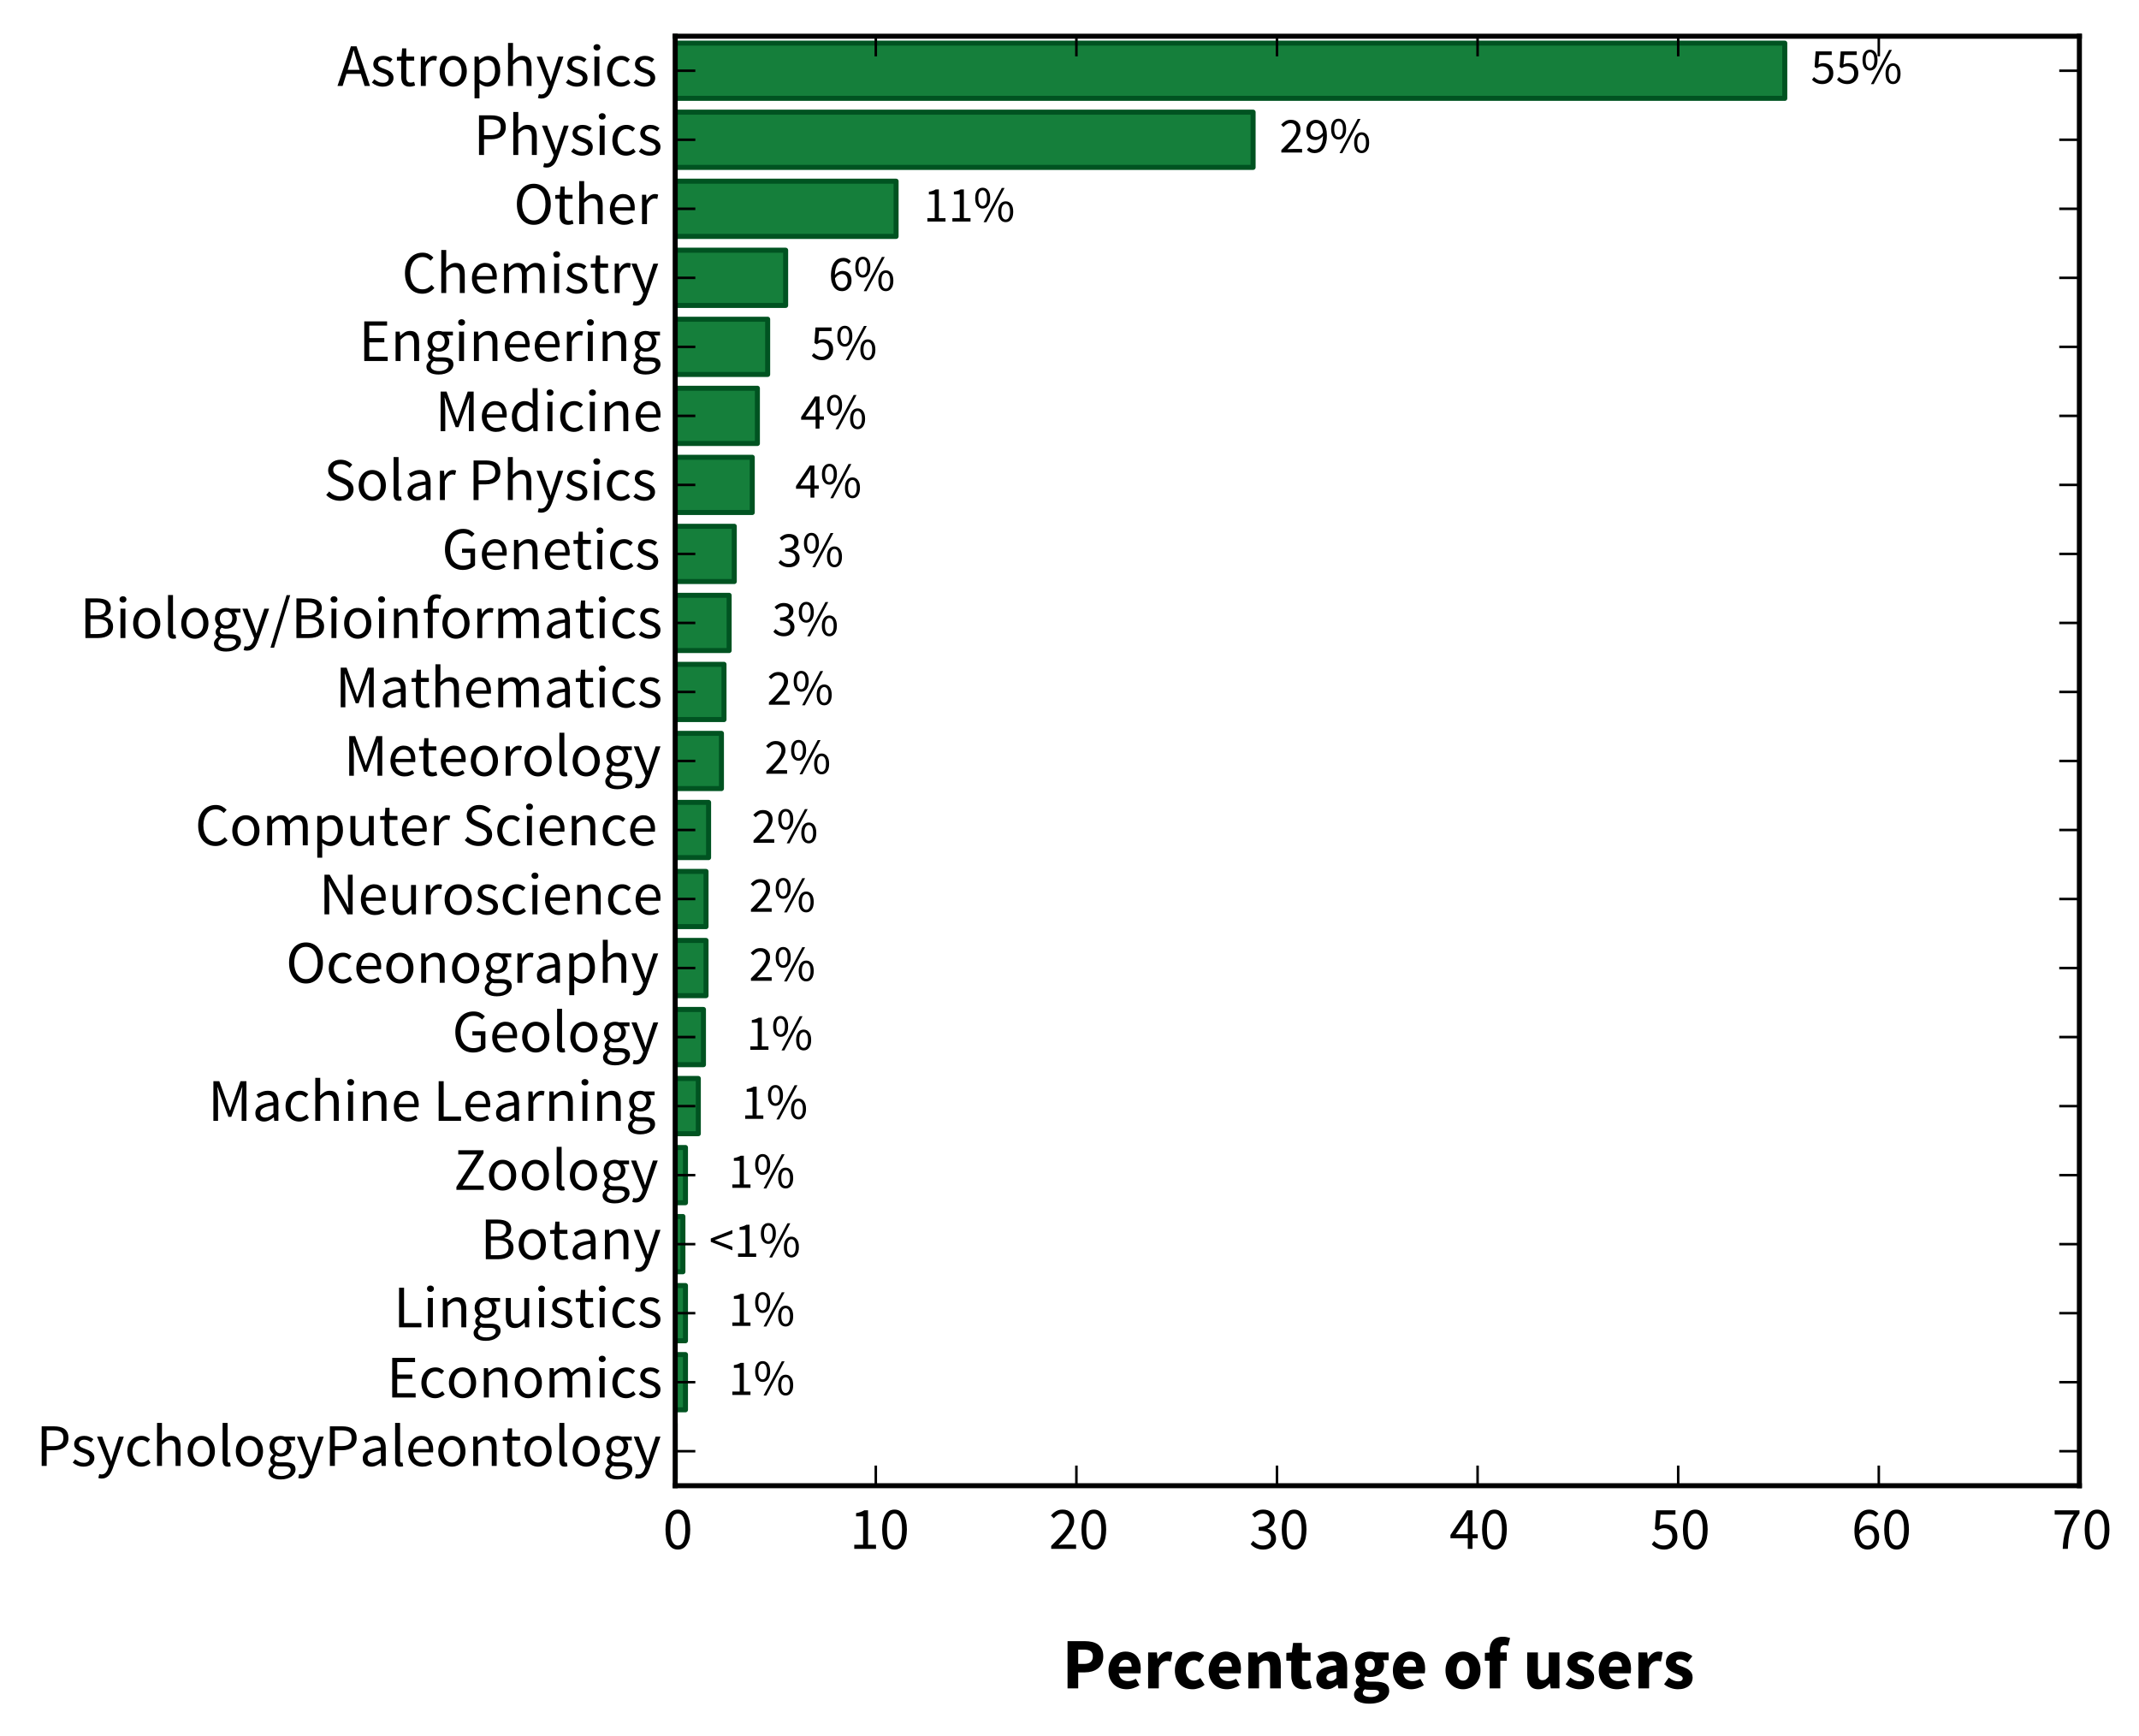 <?xml version="1.0" encoding="utf-8" standalone="no"?>
<!DOCTYPE svg PUBLIC "-//W3C//DTD SVG 1.1//EN"
  "http://www.w3.org/Graphics/SVG/1.1/DTD/svg11.dtd">
<!-- Created with matplotlib (http://matplotlib.org/) -->
<svg height="345pt" version="1.1" viewBox="0 0 425 345" width="425pt" xmlns="http://www.w3.org/2000/svg" xmlns:xlink="http://www.w3.org/1999/xlink">
 <defs>
  <style type="text/css">
*{stroke-linecap:butt;stroke-linejoin:round;}
  </style>
 </defs>
 <g id="figure_1">
  <g id="patch_1">
   <path d="
M0 345.709
L425.791 345.709
L425.791 0
L0 0
L0 345.709" style="fill:none;"/>
  </g>
  <g id="axes_1">
   <g id="patch_2">
    <path d="
M134.155 295.2
L413.155 295.2
L413.155 7.2
L134.155 7.2
L134.155 295.2" style="fill:none;"/>
   </g>
   <g id="patch_3">
    <path clip-path="url(#pb6d7ff212a)" d="
M134.155 293.829
L134.155 293.829
L134.155 282.857
L134.155 282.857
z
" style="fill:#157f3b;stroke:#005321;stroke-linejoin:miter;"/>
   </g>
   <g id="patch_4">
    <path clip-path="url(#pb6d7ff212a)" d="
M134.155 280.114
L136.196 280.114
L136.196 269.143
L134.155 269.143
z
" style="fill:#157f3b;stroke:#005321;stroke-linejoin:miter;"/>
   </g>
   <g id="patch_5">
    <path clip-path="url(#pb6d7ff212a)" d="
M134.155 266.4
L136.196 266.4
L136.196 255.429
L134.155 255.429
z
" style="fill:#157f3b;stroke:#005321;stroke-linejoin:miter;"/>
   </g>
   <g id="patch_6">
    <path clip-path="url(#pb6d7ff212a)" d="
M134.155 252.686
L135.686 252.686
L135.686 241.714
L134.155 241.714
z
" style="fill:#157f3b;stroke:#005321;stroke-linejoin:miter;"/>
   </g>
   <g id="patch_7">
    <path clip-path="url(#pb6d7ff212a)" d="
M134.155 238.971
L136.196 238.971
L136.196 228
L134.155 228
z
" style="fill:#157f3b;stroke:#005321;stroke-linejoin:miter;"/>
   </g>
   <g id="patch_8">
    <path clip-path="url(#pb6d7ff212a)" d="
M134.155 225.257
L138.748 225.257
L138.748 214.286
L134.155 214.286
z
" style="fill:#157f3b;stroke:#005321;stroke-linejoin:miter;"/>
   </g>
   <g id="patch_9">
    <path clip-path="url(#pb6d7ff212a)" d="
M134.155 211.543
L139.769 211.543
L139.769 200.571
L134.155 200.571
z
" style="fill:#157f3b;stroke:#005321;stroke-linejoin:miter;"/>
   </g>
   <g id="patch_10">
    <path clip-path="url(#pb6d7ff212a)" d="
M134.155 197.829
L140.279 197.829
L140.279 186.857
L134.155 186.857
z
" style="fill:#157f3b;stroke:#005321;stroke-linejoin:miter;"/>
   </g>
   <g id="patch_11">
    <path clip-path="url(#pb6d7ff212a)" d="
M134.155 184.114
L140.279 184.114
L140.279 173.143
L134.155 173.143
z
" style="fill:#157f3b;stroke:#005321;stroke-linejoin:miter;"/>
   </g>
   <g id="patch_12">
    <path clip-path="url(#pb6d7ff212a)" d="
M134.155 170.4
L140.789 170.4
L140.789 159.429
L134.155 159.429
z
" style="fill:#157f3b;stroke:#005321;stroke-linejoin:miter;"/>
   </g>
   <g id="patch_13">
    <path clip-path="url(#pb6d7ff212a)" d="
M134.155 156.686
L143.341 156.686
L143.341 145.714
L134.155 145.714
z
" style="fill:#157f3b;stroke:#005321;stroke-linejoin:miter;"/>
   </g>
   <g id="patch_14">
    <path clip-path="url(#pb6d7ff212a)" d="
M134.155 142.971
L143.851 142.971
L143.851 132
L134.155 132
z
" style="fill:#157f3b;stroke:#005321;stroke-linejoin:miter;"/>
   </g>
   <g id="patch_15">
    <path clip-path="url(#pb6d7ff212a)" d="
M134.155 129.257
L144.872 129.257
L144.872 118.286
L134.155 118.286
z
" style="fill:#157f3b;stroke:#005321;stroke-linejoin:miter;"/>
   </g>
   <g id="patch_16">
    <path clip-path="url(#pb6d7ff212a)" d="
M134.155 115.543
L145.893 115.543
L145.893 104.571
L134.155 104.571
z
" style="fill:#157f3b;stroke:#005321;stroke-linejoin:miter;"/>
   </g>
   <g id="patch_17">
    <path clip-path="url(#pb6d7ff212a)" d="
M134.155 101.829
L149.465 101.829
L149.465 90.857
L134.155 90.857
z
" style="fill:#157f3b;stroke:#005321;stroke-linejoin:miter;"/>
   </g>
   <g id="patch_18">
    <path clip-path="url(#pb6d7ff212a)" d="
M134.155 88.114
L150.486 88.114
L150.486 77.143
L134.155 77.143
z
" style="fill:#157f3b;stroke:#005321;stroke-linejoin:miter;"/>
   </g>
   <g id="patch_19">
    <path clip-path="url(#pb6d7ff212a)" d="
M134.155 74.4
L152.527 74.4
L152.527 63.429
L134.155 63.429
z
" style="fill:#157f3b;stroke:#005321;stroke-linejoin:miter;"/>
   </g>
   <g id="patch_20">
    <path clip-path="url(#pb6d7ff212a)" d="
M134.155 60.686
L156.099 60.686
L156.099 49.714
L134.155 49.714
z
" style="fill:#157f3b;stroke:#005321;stroke-linejoin:miter;"/>
   </g>
   <g id="patch_21">
    <path clip-path="url(#pb6d7ff212a)" d="
M134.155 46.971
L178.044 46.971
L178.044 36
L134.155 36
z
" style="fill:#157f3b;stroke:#005321;stroke-linejoin:miter;"/>
   </g>
   <g id="patch_22">
    <path clip-path="url(#pb6d7ff212a)" d="
M134.155 33.257
L248.98 33.257
L248.98 22.286
L134.155 22.286
z
" style="fill:#157f3b;stroke:#005321;stroke-linejoin:miter;"/>
   </g>
   <g id="patch_23">
    <path clip-path="url(#pb6d7ff212a)" d="
M134.155 19.543
L354.62 19.543
L354.62 8.571
L134.155 8.571
z
" style="fill:#157f3b;stroke:#005321;stroke-linejoin:miter;"/>
   </g>
   <g id="patch_24">
    <path d="
M134.155 295.2
L413.155 295.2" style="fill:none;stroke:#000000;stroke-linecap:square;stroke-linejoin:miter;"/>
   </g>
   <g id="patch_25">
    <path d="
M134.155 295.2
L134.155 7.2" style="fill:none;stroke:#000000;stroke-linecap:square;stroke-linejoin:miter;"/>
   </g>
   <g id="patch_26">
    <path d="
M413.155 295.2
L413.155 7.2" style="fill:none;stroke:#000000;stroke-linecap:square;stroke-linejoin:miter;"/>
   </g>
   <g id="patch_27">
    <path d="
M134.155 7.2
L413.155 7.2" style="fill:none;stroke:#000000;stroke-linecap:square;stroke-linejoin:miter;"/>
   </g>
   <g id="matplotlib.axis_1">
    <g id="xtick_1">
     <g id="line2d_1">
      <defs>
       <path d="
M0 0
L0 -4" id="mc7db9fdffb" style="stroke:#000000;stroke-width:0.5;"/>
      </defs>
      <g>
       <use style="stroke:#000000;stroke-width:0.5;" x="134.155" xlink:href="#mc7db9fdffb" y="295.2"/>
      </g>
     </g>
     <g id="line2d_2">
      <defs>
       <path d="
M0 0
L0 4" id="m5a7d422ac3" style="stroke:#000000;stroke-width:0.5;"/>
      </defs>
      <g>
       <use style="stroke:#000000;stroke-width:0.5;" x="134.155" xlink:href="#m5a7d422ac3" y="7.2"/>
      </g>
     </g>
     <g id="text_1">
      <!-- 0 -->
      <defs>
       <path d="
M24.906 -1.203
Q15.203 -1.203 9.797 7.391
Q4.406 16 4.406 32.094
Q4.406 48.203 9.797 56.594
Q15.203 65 24.906 65
Q34.5 65 39.891 56.594
Q45.297 48.203 45.297 32.094
Q45.297 16 39.891 7.391
Q34.5 -1.203 24.906 -1.203
M24.906 5.406
Q27.703 5.406 29.953 6.953
Q32.203 8.5 33.844 11.75
Q35.5 15 36.391 20.047
Q37.297 25.094 37.297 32.094
Q37.297 39.094 36.391 44.094
Q35.5 49.094 33.844 52.25
Q32.203 55.406 29.953 56.906
Q27.703 58.406 24.906 58.406
Q22.094 58.406 19.797 56.906
Q17.5 55.406 15.844 52.25
Q14.203 49.094 13.297 44.094
Q12.406 39.094 12.406 32.094
Q12.406 18.094 15.844 11.75
Q19.297 5.406 24.906 5.406" id="SourceSansPro-Regular-30"/>
      </defs>
      <g transform="translate(131.702 307.744)scale(0.12 -0.12)">
       <use xlink:href="#SourceSansPro-Regular-30"/>
      </g>
     </g>
    </g>
    <g id="xtick_2">
     <g id="line2d_3">
      <g>
       <use style="stroke:#000000;stroke-width:0.5;" x="174.012" xlink:href="#mc7db9fdffb" y="295.2"/>
      </g>
     </g>
     <g id="line2d_4">
      <g>
       <use style="stroke:#000000;stroke-width:0.5;" x="174.012" xlink:href="#m5a7d422ac3" y="7.2"/>
      </g>
     </g>
     <g id="text_2">
      <!-- 10 -->
      <defs>
       <path d="
M7.906 6.797
L22.5 6.797
L22.5 53.797
L10.906 53.797
L10.906 59.094
Q15.297 59.906 18.547 61.047
Q21.797 62.203 24.406 63.797
L30.703 63.797
L30.703 6.797
L43.906 6.797
L43.906 0
L7.906 0
z
" id="SourceSansPro-Regular-31"/>
      </defs>
      <g transform="translate(168.787 307.744)scale(0.12 -0.12)">
       <use xlink:href="#SourceSansPro-Regular-31"/>
       <use x="49.7" xlink:href="#SourceSansPro-Regular-30"/>
      </g>
     </g>
    </g>
    <g id="xtick_3">
     <g id="line2d_5">
      <g>
       <use style="stroke:#000000;stroke-width:0.5;" x="213.869" xlink:href="#mc7db9fdffb" y="295.2"/>
      </g>
     </g>
     <g id="line2d_6">
      <g>
       <use style="stroke:#000000;stroke-width:0.5;" x="213.869" xlink:href="#m5a7d422ac3" y="7.2"/>
      </g>
     </g>
     <g id="text_3">
      <!-- 20 -->
      <defs>
       <path d="
M4 4.906
Q11.203 12.094 16.797 17.891
Q22.406 23.703 26.203 28.641
Q30 33.594 32 37.75
Q34 41.906 34 45.797
Q34 51.297 31 54.797
Q28 58.297 21.906 58.297
Q17.906 58.297 14.5 56.047
Q11.094 53.797 8.297 50.594
L3.594 55.297
Q7.594 59.703 12.094 62.344
Q16.594 65 22.906 65
Q31.797 65 36.891 59.844
Q42 54.703 42 46.203
Q42 41.703 40.047 37.141
Q38.094 32.594 34.641 27.75
Q31.203 22.906 26.453 17.656
Q21.703 12.406 16 6.5
Q18.594 6.703 21.391 6.891
Q24.203 7.094 26.703 7.094
L45.203 7.094
L45.203 0
L4 0
z
" id="SourceSansPro-Regular-32"/>
      </defs>
      <g transform="translate(208.385 307.744)scale(0.12 -0.12)">
       <use xlink:href="#SourceSansPro-Regular-32"/>
       <use x="49.7" xlink:href="#SourceSansPro-Regular-30"/>
      </g>
     </g>
    </g>
    <g id="xtick_4">
     <g id="line2d_7">
      <g>
       <use style="stroke:#000000;stroke-width:0.5;" x="253.726" xlink:href="#mc7db9fdffb" y="295.2"/>
      </g>
     </g>
     <g id="line2d_8">
      <g>
       <use style="stroke:#000000;stroke-width:0.5;" x="253.726" xlink:href="#m5a7d422ac3" y="7.2"/>
      </g>
     </g>
     <g id="text_4">
      <!-- 30 -->
      <defs>
       <path d="
M6.797 13.203
Q9.703 10.203 13.547 7.891
Q17.406 5.594 23.094 5.594
Q28.906 5.594 32.594 8.75
Q36.297 11.906 36.297 17.297
Q36.297 20.094 35.25 22.438
Q34.203 24.797 31.797 26.5
Q29.406 28.203 25.5 29.094
Q21.594 30 15.906 30
L15.906 36.297
Q21 36.297 24.453 37.188
Q27.906 38.094 30.047 39.688
Q32.203 41.297 33.094 43.5
Q34 45.703 34 48.203
Q34 52.906 31.047 55.594
Q28.094 58.297 23 58.297
Q19 58.297 15.641 56.5
Q12.297 54.703 9.406 51.797
L5 57
Q8.703 60.5 13.141 62.75
Q17.594 65 23.297 65
Q27.5 65 31 63.891
Q34.5 62.797 37.047 60.75
Q39.594 58.703 41 55.703
Q42.406 52.703 42.406 48.797
Q42.406 43 39.203 39.297
Q36 35.594 30.797 33.594
L30.797 33.203
Q33.703 32.5 36.203 31.141
Q38.703 29.797 40.594 27.75
Q42.5 25.703 43.547 23
Q44.594 20.297 44.594 17
Q44.594 12.797 42.938 9.391
Q41.297 6 38.438 3.641
Q35.594 1.297 31.797 0.047
Q28 -1.203 23.594 -1.203
Q19.797 -1.203 16.641 -0.453
Q13.5 0.297 10.891 1.547
Q8.297 2.797 6.25 4.391
Q4.203 6 2.594 7.797
z
" id="SourceSansPro-Regular-33"/>
      </defs>
      <g transform="translate(248.182 307.744)scale(0.12 -0.12)">
       <use xlink:href="#SourceSansPro-Regular-33"/>
       <use x="49.7" xlink:href="#SourceSansPro-Regular-30"/>
      </g>
     </g>
    </g>
    <g id="xtick_5">
     <g id="line2d_9">
      <g>
       <use style="stroke:#000000;stroke-width:0.5;" x="293.584" xlink:href="#mc7db9fdffb" y="295.2"/>
      </g>
     </g>
     <g id="line2d_10">
      <g>
       <use style="stroke:#000000;stroke-width:0.5;" x="293.584" xlink:href="#m5a7d422ac3" y="7.2"/>
      </g>
     </g>
     <g id="text_5">
      <!-- 40 -->
      <defs>
       <path d="
M30.406 24.203
L30.406 42.703
Q30.406 45.297 30.547 48.844
Q30.703 52.406 30.906 55
L30.5 55
Q29.297 52.703 28 50.5
Q26.703 48.297 25.297 46
L10.406 24.203
z

M46.906 17.594
L38.203 17.594
L38.203 0
L30.406 0
L30.406 17.594
L1.703 17.594
L1.703 23
L29 63.797
L38.203 63.797
L38.203 24.203
L46.906 24.203
z
" id="SourceSansPro-Regular-34"/>
      </defs>
      <g transform="translate(287.986 307.744)scale(0.12 -0.12)">
       <use xlink:href="#SourceSansPro-Regular-34"/>
       <use x="49.7" xlink:href="#SourceSansPro-Regular-30"/>
      </g>
     </g>
    </g>
    <g id="xtick_6">
     <g id="line2d_11">
      <g>
       <use style="stroke:#000000;stroke-width:0.5;" x="333.441" xlink:href="#mc7db9fdffb" y="295.2"/>
      </g>
     </g>
     <g id="line2d_12">
      <g>
       <use style="stroke:#000000;stroke-width:0.5;" x="333.441" xlink:href="#m5a7d422ac3" y="7.2"/>
      </g>
     </g>
     <g id="text_6">
      <!-- 50 -->
      <defs>
       <path d="
M6.5 12.906
Q9.297 10 13.141 7.797
Q17 5.594 22.594 5.594
Q25.5 5.594 28.047 6.641
Q30.594 7.703 32.5 9.594
Q34.406 11.5 35.5 14.203
Q36.594 16.906 36.594 20.203
Q36.594 26.797 32.891 30.5
Q29.203 34.203 23 34.203
Q19.703 34.203 17.344 33.203
Q15 32.203 12.094 30.297
L7.703 33.094
L9.797 63.797
L41.703 63.797
L41.703 56.703
L17 56.703
L15.297 37.797
Q17.594 39 19.891 39.703
Q22.203 40.406 25.094 40.406
Q29.203 40.406 32.797 39.203
Q36.406 38 39.094 35.547
Q41.797 33.094 43.344 29.344
Q44.906 25.594 44.906 20.406
Q44.906 15.203 43.094 11.203
Q41.297 7.203 38.297 4.453
Q35.297 1.703 31.438 0.25
Q27.594 -1.203 23.406 -1.203
Q19.594 -1.203 16.438 -0.453
Q13.297 0.297 10.75 1.5
Q8.203 2.703 6.141 4.25
Q4.094 5.797 2.5 7.5
z
" id="SourceSansPro-Regular-35"/>
      </defs>
      <g transform="translate(327.891 307.744)scale(0.12 -0.12)">
       <use xlink:href="#SourceSansPro-Regular-35"/>
       <use x="49.7" xlink:href="#SourceSansPro-Regular-30"/>
      </g>
     </g>
    </g>
    <g id="xtick_7">
     <g id="line2d_13">
      <g>
       <use style="stroke:#000000;stroke-width:0.5;" x="373.298" xlink:href="#mc7db9fdffb" y="295.2"/>
      </g>
     </g>
     <g id="line2d_14">
      <g>
       <use style="stroke:#000000;stroke-width:0.5;" x="373.298" xlink:href="#m5a7d422ac3" y="7.2"/>
      </g>
     </g>
     <g id="text_7">
      <!-- 60 -->
      <defs>
       <path d="
M26.797 5.297
Q29.203 5.297 31.203 6.297
Q33.203 7.297 34.703 9.141
Q36.203 11 37.047 13.547
Q37.906 16.094 37.906 19.297
Q37.906 25.594 35 29.188
Q32.094 32.797 26.094 32.797
Q23.094 32.797 19.547 30.844
Q16 28.906 12.797 24.406
Q13.594 15 17.141 10.141
Q20.703 5.297 26.797 5.297
M39.906 53.094
Q37.906 55.406 35.156 56.75
Q32.406 58.094 29.406 58.094
Q26.094 58.094 23.094 56.688
Q20.094 55.297 17.797 52.094
Q15.5 48.906 14.094 43.75
Q12.703 38.594 12.594 31
Q15.594 34.703 19.594 36.844
Q23.594 39 27.5 39
Q35.797 39 40.75 34.094
Q45.703 29.203 45.703 19.297
Q45.703 14.703 44.203 10.953
Q42.703 7.203 40.094 4.5
Q37.5 1.797 34.094 0.297
Q30.703 -1.203 26.797 -1.203
Q22.094 -1.203 18.094 0.688
Q14.094 2.594 11.141 6.438
Q8.203 10.297 6.5 16.047
Q4.797 21.797 4.797 29.5
Q4.797 39.094 6.797 45.844
Q8.797 52.594 12.188 56.844
Q15.594 61.094 19.938 63.047
Q24.297 65 29.094 65
Q34.297 65 38.047 63.047
Q41.797 61.094 44.5 58.203
z
" id="SourceSansPro-Regular-36"/>
      </defs>
      <g transform="translate(367.886 307.744)scale(0.12 -0.12)">
       <use xlink:href="#SourceSansPro-Regular-36"/>
       <use x="49.7" xlink:href="#SourceSansPro-Regular-30"/>
      </g>
     </g>
    </g>
    <g id="xtick_8">
     <g id="line2d_15">
      <g>
       <use style="stroke:#000000;stroke-width:0.5;" x="413.155" xlink:href="#mc7db9fdffb" y="295.2"/>
      </g>
     </g>
     <g id="line2d_16">
      <g>
       <use style="stroke:#000000;stroke-width:0.5;" x="413.155" xlink:href="#m5a7d422ac3" y="7.2"/>
      </g>
     </g>
     <g id="text_8">
      <!-- 70 -->
      <defs>
       <path d="
M17.703 0
Q18.094 9 19.297 16.5
Q20.5 24 22.641 30.75
Q24.797 37.5 28.141 43.797
Q31.5 50.094 36.203 56.703
L4.406 56.703
L4.406 63.797
L45.5 63.797
L45.5 58.703
Q39.797 51.5 36.25 44.891
Q32.703 38.297 30.594 31.438
Q28.5 24.594 27.547 16.938
Q26.594 9.297 26.203 0
L17.703 0
z
" id="SourceSansPro-Regular-37"/>
      </defs>
      <g transform="translate(407.719 307.744)scale(0.12 -0.12)">
       <use xlink:href="#SourceSansPro-Regular-37"/>
       <use x="49.7" xlink:href="#SourceSansPro-Regular-30"/>
      </g>
     </g>
    </g>
    <g id="text_9">
     <!-- Percentage of users -->
     <defs>
      <path d="
M6 49.594
L20.703 49.594
L20.703 20.703
Q20.703 15.297 22.203 13.297
Q23.703 11.297 26.906 11.297
Q29.703 11.297 31.594 12.594
Q33.5 13.906 35.703 16.797
L35.703 49.594
L50.406 49.594
L50.406 0
L38.406 0
L37.297 6.906
L37 6.906
Q33.797 3.094 30.141 0.938
Q26.5 -1.203 21.406 -1.203
Q13.297 -1.203 9.641 4.094
Q6 9.406 6 18.797
z
" id="SourceSansPro-Bold-75"/>
      <path d="
M15.5 -6.203
Q15.5 -9 18.5 -10.453
Q21.5 -11.906 26.5 -11.906
Q31.5 -11.906 34.703 -10.156
Q37.906 -8.406 37.906 -5.797
Q37.906 -3.5 35.953 -2.703
Q34 -1.906 30.297 -1.906
L25.203 -1.906
Q22.594 -1.906 21 -1.75
Q19.406 -1.594 18.203 -1.297
Q15.5 -3.703 15.5 -6.203
M3.406 -8.5
Q3.406 -2.5 10.5 1.5
L10.5 1.906
Q8.5 3.203 7.203 5.203
Q5.906 7.203 5.906 10.297
Q5.906 13 7.5 15.453
Q9.094 17.906 11.5 19.594
L11.5 20
Q8.906 21.797 6.844 25.141
Q4.797 28.5 4.797 32.906
Q4.797 37.406 6.5 40.75
Q8.203 44.094 11.047 46.344
Q13.906 48.594 17.594 49.688
Q21.297 50.797 25.297 50.797
Q29.703 50.797 33 49.594
L51.094 49.594
L51.094 38.906
L43.203 38.906
Q43.906 37.797 44.344 36.094
Q44.797 34.406 44.797 32.406
Q44.797 28.094 43.297 24.938
Q41.797 21.797 39.141 19.75
Q36.5 17.703 32.953 16.703
Q29.406 15.703 25.297 15.703
Q22.406 15.703 19.297 16.703
Q18.297 15.906 17.891 15.094
Q17.5 14.297 17.5 13
Q17.5 11.094 19.141 10.188
Q20.797 9.297 25 9.297
L33 9.297
Q42.203 9.297 47.047 6.344
Q51.906 3.406 51.906 -3.297
Q51.906 -7.203 49.953 -10.453
Q48 -13.703 44.391 -16.047
Q40.797 -18.406 35.688 -19.75
Q30.594 -21.094 24.203 -21.094
Q19.797 -21.094 16.047 -20.344
Q12.297 -19.594 9.438 -18.094
Q6.594 -16.594 5 -14.188
Q3.406 -11.797 3.406 -8.5
M25.297 24.594
Q28.203 24.594 30.141 26.641
Q32.094 28.703 32.094 32.906
Q32.094 36.797 30.141 38.844
Q28.203 40.906 25.297 40.906
Q22.406 40.906 20.453 38.906
Q18.5 36.906 18.5 32.906
Q18.5 28.703 20.453 26.641
Q22.406 24.594 25.297 24.594" id="SourceSansPro-Bold-67"/>
      <path d="
M3.594 24.797
Q3.594 31 5.688 35.844
Q7.797 40.703 11.344 44
Q14.906 47.297 19.594 49.047
Q24.297 50.797 29.406 50.797
Q34 50.797 37.703 49.25
Q41.406 47.703 43.906 45.094
L37.203 36
Q33.703 38.906 30.297 38.906
Q24.906 38.906 21.797 35.094
Q18.703 31.297 18.703 24.797
Q18.703 18.297 21.844 14.5
Q25 10.703 29.797 10.703
Q32.5 10.703 34.703 11.797
Q36.906 12.906 38.703 14.297
L44.594 5
Q41 1.797 36.594 0.297
Q32.203 -1.203 28.094 -1.203
Q22.906 -1.203 18.453 0.547
Q14 2.297 10.703 5.594
Q7.406 8.906 5.5 13.75
Q3.594 18.594 3.594 24.797" id="SourceSansPro-Bold-63"/>
      <path d="
M34.5 58.703
Q31.703 59.703 29.406 59.703
Q26.703 59.703 25.203 58.047
Q23.703 56.406 23.703 52.594
L23.703 49.594
L32.594 49.594
L32.594 38.094
L23.703 38.094
L23.703 0
L9 0
L9 38.094
L2.406 38.094
L2.406 49
L9 49.5
L9 52.203
Q9 56.094 9.953 59.594
Q10.906 63.094 13.094 65.688
Q15.297 68.297 18.797 69.797
Q22.297 71.297 27.297 71.297
Q30.406 71.297 32.953 70.688
Q35.5 70.094 37.203 69.5
z
" id="SourceSansPro-Bold-66"/>
      <path d="
M8.5 38.094
L1.703 38.094
L1.703 49
L9.297 49.594
L11 62.797
L23.203 62.797
L23.203 49.594
L35.094 49.594
L35.094 38.094
L23.203 38.094
L23.203 18.203
Q23.203 14 24.953 12.141
Q26.703 10.297 29.594 10.297
Q30.797 10.297 32.047 10.594
Q33.297 10.906 34.297 11.297
L36.594 0.594
Q34.594 0 31.891 -0.594
Q29.203 -1.203 25.594 -1.203
Q21 -1.203 17.75 0.188
Q14.5 1.594 12.453 4.094
Q10.406 6.594 9.453 10.141
Q8.5 13.703 8.5 18
z
" id="SourceSansPro-Bold-74"/>
      <path d="
M3.594 24.797
Q3.594 30.797 5.594 35.641
Q7.594 40.5 10.844 43.844
Q14.094 47.203 18.297 49
Q22.5 50.797 27 50.797
Q32.297 50.797 36.25 49
Q40.203 47.203 42.844 44
Q45.5 40.797 46.797 36.438
Q48.094 32.094 48.094 27
Q48.094 25 47.891 23.344
Q47.703 21.703 47.5 20.797
L17.797 20.797
Q18.797 15.094 22.25 12.547
Q25.703 10 30.703 10
Q36 10 41.406 13.297
L46.297 4.406
Q42.5 1.797 37.844 0.297
Q33.203 -1.203 28.703 -1.203
Q23.406 -1.203 18.797 0.547
Q14.203 2.297 10.797 5.641
Q7.406 9 5.5 13.797
Q3.594 18.594 3.594 24.797
M35.594 29.906
Q35.594 34.203 33.688 36.891
Q31.797 39.594 27.297 39.594
Q23.797 39.594 21.141 37.25
Q18.5 34.906 17.703 29.906
z
" id="SourceSansPro-Bold-65"/>
      <path d="
M7.703 65.203
L31.5 65.203
Q36.797 65.203 41.438 64.141
Q46.094 63.094 49.547 60.641
Q53 58.203 55 54.141
Q57 50.094 57 44.203
Q57 38.5 54.953 34.297
Q52.906 30.094 49.406 27.391
Q45.906 24.703 41.297 23.391
Q36.703 22.094 31.5 22.094
L22.406 22.094
L22.406 0
L7.703 0
z

M30.594 33.797
Q42.594 33.797 42.594 44.203
Q42.594 49.297 39.547 51.391
Q36.5 53.5 30.594 53.5
L22.406 53.5
L22.406 33.797
z
" id="SourceSansPro-Bold-50"/>
      <path d="
M8.703 14.906
Q12.094 12.297 15.188 11
Q18.297 9.703 21.5 9.703
Q24.797 9.703 26.297 10.797
Q27.797 11.906 27.797 13.906
Q27.797 15.094 26.938 16.047
Q26.094 17 24.641 17.797
Q23.203 18.594 21.391 19.25
Q19.594 19.906 17.703 20.703
Q15.406 21.594 13.094 22.797
Q10.797 24 8.891 25.75
Q7 27.5 5.797 29.844
Q4.594 32.203 4.594 35.297
Q4.594 38.703 5.938 41.594
Q7.297 44.5 9.797 46.5
Q12.297 48.5 15.797 49.641
Q19.297 50.797 23.594 50.797
Q29.297 50.797 33.594 48.844
Q37.906 46.906 41.094 44.5
L34.5 35.703
Q31.797 37.703 29.188 38.797
Q26.594 39.906 24 39.906
Q18.406 39.906 18.406 36
Q18.406 34.797 19.203 33.938
Q20 33.094 21.344 32.391
Q22.703 31.703 24.453 31.047
Q26.203 30.406 28.094 29.703
Q30.5 28.797 32.844 27.641
Q35.203 26.5 37.141 24.797
Q39.094 23.094 40.297 20.641
Q41.5 18.203 41.5 14.797
Q41.5 11.406 40.203 8.5
Q38.906 5.594 36.297 3.438
Q33.703 1.297 29.891 0.047
Q26.094 -1.203 21.094 -1.203
Q16.203 -1.203 11.047 0.688
Q5.906 2.594 2.094 5.703
z
" id="SourceSansPro-Bold-73"/>
      <path id="SourceSansPro-Bold-20"/>
      <path d="
M6.5 49.594
L18.5 49.594
L19.5 40.906
L19.906 40.906
Q22.594 46 26.391 48.391
Q30.203 50.797 34 50.797
Q36.094 50.797 37.438 50.547
Q38.797 50.297 39.906 49.797
L37.5 37.094
Q36.094 37.5 34.891 37.703
Q33.703 37.906 32.094 37.906
Q29.297 37.906 26.25 35.906
Q23.203 33.906 21.203 28.797
L21.203 0
L6.5 0
z
" id="SourceSansPro-Bold-72"/>
      <path d="
M6.5 49.594
L18.5 49.594
L19.5 43.297
L19.906 43.297
Q23.094 46.297 26.891 48.547
Q30.703 50.797 35.797 50.797
Q43.906 50.797 47.547 45.5
Q51.203 40.203 51.203 30.797
L51.203 0
L36.5 0
L36.5 28.906
Q36.5 34.297 35.047 36.297
Q33.594 38.297 30.406 38.297
Q27.594 38.297 25.594 37.047
Q23.594 35.797 21.203 33.5
L21.203 0
L6.5 0
z
" id="SourceSansPro-Bold-6e"/>
      <path d="
M3.594 24.797
Q3.594 31 5.594 35.844
Q7.594 40.703 10.938 44
Q14.297 47.297 18.688 49.047
Q23.094 50.797 27.797 50.797
Q32.5 50.797 36.844 49.047
Q41.203 47.297 44.547 44
Q47.906 40.703 49.906 35.844
Q51.906 31 51.906 24.797
Q51.906 18.594 49.906 13.75
Q47.906 8.906 44.547 5.594
Q41.203 2.297 36.844 0.547
Q32.5 -1.203 27.797 -1.203
Q23.094 -1.203 18.688 0.547
Q14.297 2.297 10.938 5.594
Q7.594 8.906 5.594 13.75
Q3.594 18.594 3.594 24.797
M18.703 24.797
Q18.703 18.297 20.953 14.5
Q23.203 10.703 27.797 10.703
Q32.297 10.703 34.594 14.5
Q36.906 18.297 36.906 24.797
Q36.906 31.297 34.594 35.094
Q32.297 38.906 27.797 38.906
Q23.203 38.906 20.953 35.094
Q18.703 31.297 18.703 24.797" id="SourceSansPro-Bold-6f"/>
      <path d="
M4.703 13.797
Q4.703 21.594 11.297 26
Q17.906 30.406 32.594 31.906
Q32.406 35.203 30.594 37.141
Q28.797 39.094 24.797 39.094
Q21.594 39.094 18.391 37.891
Q15.203 36.703 11.594 34.594
L6.406 44.297
Q11.203 47.203 16.453 49
Q21.703 50.797 27.594 50.797
Q37.203 50.797 42.25 45.344
Q47.297 39.906 47.297 28.406
L47.297 0
L35.297 0
L34.203 5.094
L33.906 5.094
Q30.703 2.297 27.141 0.547
Q23.594 -1.203 19.406 -1.203
Q16 -1.203 13.297 -0.047
Q10.594 1.094 8.688 3.141
Q6.797 5.203 5.75 7.891
Q4.703 10.594 4.703 13.797
M18.703 14.906
Q18.703 12.5 20.25 11.344
Q21.797 10.203 24.406 10.203
Q27 10.203 28.797 11.297
Q30.594 12.406 32.594 14.406
L32.594 23.094
Q24.703 22 21.703 19.891
Q18.703 17.797 18.703 14.906" id="SourceSansPro-Bold-61"/>
     </defs>
     <g transform="translate(211.003 335.471)scale(0.144 -0.144)">
      <use xlink:href="#SourceSansPro-Bold-50"/>
      <use x="60.6" xlink:href="#SourceSansPro-Bold-65"/>
      <use x="112.4" xlink:href="#SourceSansPro-Bold-72"/>
      <use x="152.2" xlink:href="#SourceSansPro-Bold-63"/>
      <use x="198.9" xlink:href="#SourceSansPro-Bold-65"/>
      <use x="250.7" xlink:href="#SourceSansPro-Bold-6e"/>
      <use x="307.9" xlink:href="#SourceSansPro-Bold-74"/>
      <use x="346.2" xlink:href="#SourceSansPro-Bold-61"/>
      <use x="399.6" xlink:href="#SourceSansPro-Bold-67"/>
      <use x="453" xlink:href="#SourceSansPro-Bold-65"/>
      <use x="504.8" xlink:href="#SourceSansPro-Bold-20"/>
      <use x="525.6" xlink:href="#SourceSansPro-Bold-6f"/>
      <use x="581.1" xlink:href="#SourceSansPro-Bold-66"/>
      <use x="615.2" xlink:href="#SourceSansPro-Bold-20"/>
      <use x="636" xlink:href="#SourceSansPro-Bold-75"/>
      <use x="692.8" xlink:href="#SourceSansPro-Bold-73"/>
      <use x="737.1" xlink:href="#SourceSansPro-Bold-65"/>
      <use x="788.9" xlink:href="#SourceSansPro-Bold-72"/>
      <use x="828.7" xlink:href="#SourceSansPro-Bold-73"/>
     </g>
    </g>
   </g>
   <g id="matplotlib.axis_2">
    <g id="ytick_1">
     <g id="line2d_17">
      <defs>
       <path d="
M0 0
L4 0" id="md7965d1ba0" style="stroke:#000000;stroke-width:0.5;"/>
      </defs>
      <g>
       <use style="stroke:#000000;stroke-width:0.5;" x="134.155" xlink:href="#md7965d1ba0" y="288.343"/>
      </g>
     </g>
     <g id="line2d_18">
      <defs>
       <path d="
M0 0
L-4 0" id="md9a1c1a7cd" style="stroke:#000000;stroke-width:0.5;"/>
      </defs>
      <g>
       <use style="stroke:#000000;stroke-width:0.5;" x="413.155" xlink:href="#md9a1c1a7cd" y="288.343"/>
      </g>
     </g>
     <g id="text_10">
      <!-- PsychologyPaleontology -->
      <defs>
       <path d="
M4.594 24.203
Q4.594 30.297 6.5 35.047
Q8.406 39.797 11.594 43.094
Q14.797 46.406 19.047 48.094
Q23.297 49.797 28 49.797
Q32.797 49.797 36.25 48.047
Q39.703 46.297 42.203 44
L38.094 38.703
Q35.906 40.594 33.547 41.797
Q31.203 43 28.297 43
Q25 43 22.203 41.641
Q19.406 40.297 17.406 37.797
Q15.406 35.297 14.25 31.844
Q13.094 28.406 13.094 24.203
Q13.094 20 14.188 16.594
Q15.297 13.203 17.25 10.75
Q19.203 8.297 22 6.938
Q24.797 5.594 28.094 5.594
Q31.594 5.594 34.438 7.047
Q37.297 8.5 39.5 10.5
L43.203 5.094
Q39.906 2.203 35.844 0.5
Q31.797 -1.203 27.406 -1.203
Q22.594 -1.203 18.391 0.5
Q14.203 2.203 11.141 5.453
Q8.094 8.703 6.344 13.453
Q4.594 18.203 4.594 24.203" id="SourceSansPro-Regular-63"/>
       <path d="
M4.594 24.203
Q4.594 30.297 6.438 35.047
Q8.297 39.797 11.391 43.094
Q14.5 46.406 18.547 48.094
Q22.594 49.797 27.094 49.797
Q31.594 49.797 35.641 48.094
Q39.703 46.406 42.797 43.094
Q45.906 39.797 47.75 35.047
Q49.594 30.297 49.594 24.203
Q49.594 18.203 47.75 13.453
Q45.906 8.703 42.797 5.453
Q39.703 2.203 35.641 0.5
Q31.594 -1.203 27.094 -1.203
Q22.594 -1.203 18.547 0.5
Q14.5 2.203 11.391 5.453
Q8.297 8.703 6.438 13.453
Q4.594 18.203 4.594 24.203
M13.094 24.203
Q13.094 20 14.094 16.594
Q15.094 13.203 16.938 10.75
Q18.797 8.297 21.391 6.938
Q24 5.594 27.094 5.594
Q30.203 5.594 32.797 6.938
Q35.406 8.297 37.25 10.75
Q39.094 13.203 40.094 16.594
Q41.094 20 41.094 24.203
Q41.094 28.406 40.094 31.844
Q39.094 35.297 37.25 37.797
Q35.406 40.297 32.797 41.641
Q30.203 43 27.094 43
Q24 43 21.391 41.641
Q18.797 40.297 16.938 37.797
Q15.094 35.297 14.094 31.844
Q13.094 28.406 13.094 24.203" id="SourceSansPro-Regular-6f"/>
       <path d="
M8.203 48.594
L15 48.594
L15.703 41.594
L16 41.594
Q19.5 45.094 23.344 47.438
Q27.203 49.797 32.297 49.797
Q40 49.797 43.547 45
Q47.094 40.203 47.094 30.797
L47.094 0
L38.906 0
L38.906 29.703
Q38.906 36.594 36.703 39.641
Q34.5 42.703 29.703 42.703
Q25.906 42.703 23 40.797
Q20.094 38.906 16.406 35.203
L16.406 0
L8.203 0
z
" id="SourceSansPro-Regular-6e"/>
       <path d="
M4.594 24.203
Q4.594 30.203 6.438 34.953
Q8.297 39.703 11.344 43
Q14.406 46.297 18.297 48.047
Q22.203 49.797 26.406 49.797
Q31 49.797 34.641 48.188
Q38.297 46.594 40.75 43.594
Q43.203 40.594 44.5 36.391
Q45.797 32.203 45.797 27
Q45.797 24.297 45.5 22.5
L12.703 22.5
Q13.203 14.594 17.547 10
Q21.906 5.406 28.906 5.406
Q32.406 5.406 35.344 6.453
Q38.297 7.5 41 9.203
L43.906 3.797
Q40.703 1.797 36.797 0.297
Q32.906 -1.203 27.906 -1.203
Q23 -1.203 18.75 0.547
Q14.5 2.297 11.344 5.547
Q8.203 8.797 6.391 13.5
Q4.594 18.203 4.594 24.203
M38.594 27.906
Q38.594 35.406 35.438 39.344
Q32.297 43.297 26.594 43.297
Q24 43.297 21.641 42.25
Q19.297 41.203 17.391 39.25
Q15.5 37.297 14.25 34.438
Q13 31.594 12.594 27.906
z
" id="SourceSansPro-Regular-65"/>
       <path d="
M8.203 71.203
L16.406 71.203
L16.406 9.203
Q16.406 7.203 17.094 6.391
Q17.797 5.594 18.703 5.594
Q19.094 5.594 19.438 5.594
Q19.797 5.594 20.5 5.797
L21.594 -0.406
Q20.797 -0.797 19.688 -1
Q18.594 -1.203 16.906 -1.203
Q12.203 -1.203 10.203 1.594
Q8.203 4.406 8.203 9.797
z
" id="SourceSansPro-Regular-6c"/>
       <path d="
M5.797 12.594
Q5.797 20.594 12.938 24.844
Q20.094 29.094 35.703 30.797
Q35.703 33.094 35.25 35.297
Q34.797 37.5 33.641 39.203
Q32.5 40.906 30.594 41.953
Q28.703 43 25.703 43
Q21.406 43 17.75 41.391
Q14.094 39.797 11.203 37.797
L7.906 43.5
Q11.297 45.703 16.188 47.75
Q21.094 49.797 27 49.797
Q35.906 49.797 39.906 44.344
Q43.906 38.906 43.906 29.797
L43.906 0
L37.094 0
L36.406 5.797
L36.203 5.797
Q32.703 2.906 28.641 0.844
Q24.594 -1.203 20.094 -1.203
Q13.906 -1.203 9.844 2.391
Q5.797 6 5.797 12.594
M13.906 13.203
Q13.906 9 16.344 7.203
Q18.797 5.406 22.406 5.406
Q25.906 5.406 29.047 7.047
Q32.203 8.703 35.703 11.906
L35.703 25.406
Q29.594 24.594 25.391 23.5
Q21.203 22.406 18.641 20.906
Q16.094 19.406 15 17.453
Q13.906 15.5 13.906 13.203" id="SourceSansPro-Regular-61"/>
       <path d="
M11.703 -8.203
Q11.703 -12.094 15.453 -14.391
Q19.203 -16.703 25.797 -16.703
Q29.297 -16.703 32.141 -15.844
Q35 -15 37 -13.641
Q39 -12.297 40.094 -10.5
Q41.203 -8.703 41.203 -6.797
Q41.203 -3.406 38.703 -2.094
Q36.203 -0.797 31.406 -0.797
L23 -0.797
Q21.594 -0.797 19.938 -0.641
Q18.297 -0.5 16.703 0
Q14.094 -1.906 12.891 -4
Q11.703 -6.094 11.703 -8.203
M4.5 -9.297
Q4.5 -6.203 6.391 -3.391
Q8.297 -0.594 11.594 1.703
L11.594 2.094
Q9.797 3.203 8.547 5.141
Q7.297 7.094 7.297 10
Q7.297 13.094 9 15.391
Q10.703 17.703 12.594 19
L12.594 19.406
Q10.203 21.406 8.25 24.75
Q6.297 28.094 6.297 32.5
Q6.297 36.5 7.75 39.703
Q9.203 42.906 11.703 45.156
Q14.203 47.406 17.547 48.594
Q20.906 49.797 24.594 49.797
Q26.594 49.797 28.344 49.438
Q30.094 49.094 31.5 48.594
L48.406 48.594
L48.406 42.297
L38.406 42.297
Q40.094 40.594 41.25 38
Q42.406 35.406 42.406 32.297
Q42.406 28.406 41 25.25
Q39.594 22.094 37.188 19.938
Q34.797 17.797 31.547 16.594
Q28.297 15.406 24.594 15.406
Q22.797 15.406 20.891 15.844
Q19 16.297 17.297 17.094
Q16 16 15.094 14.641
Q14.203 13.297 14.203 11.297
Q14.203 9 16 7.5
Q17.797 6 22.797 6
L32.203 6
Q40.703 6 44.953 3.25
Q49.203 0.5 49.203 -5.594
Q49.203 -9 47.5 -12.047
Q45.797 -15.094 42.594 -17.391
Q39.406 -19.703 34.844 -21.047
Q30.297 -22.406 24.594 -22.406
Q20.094 -22.406 16.391 -21.547
Q12.703 -20.703 10.047 -19
Q7.406 -17.297 5.953 -14.891
Q4.5 -12.5 4.5 -9.297
M24.594 20.906
Q26.703 20.906 28.547 21.703
Q30.406 22.5 31.844 24
Q33.297 25.5 34.094 27.641
Q34.906 29.797 34.906 32.5
Q34.906 37.906 31.906 40.844
Q28.906 43.797 24.594 43.797
Q20.297 43.797 17.297 40.844
Q14.297 37.906 14.297 32.5
Q14.297 29.797 15.094 27.641
Q15.906 25.5 17.344 24
Q18.797 22.5 20.641 21.703
Q22.5 20.906 24.594 20.906" id="SourceSansPro-Regular-67"/>
       <path d="
M8.203 71.203
L16.406 71.203
L16.406 51.797
L16.094 41.797
Q19.594 45.094 23.391 47.438
Q27.203 49.797 32.297 49.797
Q40 49.797 43.547 45
Q47.094 40.203 47.094 30.797
L47.094 0
L38.906 0
L38.906 29.703
Q38.906 36.594 36.703 39.641
Q34.5 42.703 29.703 42.703
Q25.906 42.703 23 40.797
Q20.094 38.906 16.406 35.203
L16.406 0
L8.203 0
z
" id="SourceSansPro-Regular-68"/>
       <path d="
M9 65.594
L29.094 65.594
Q34.5 65.594 39 64.594
Q43.5 63.594 46.641 61.344
Q49.797 59.094 51.547 55.391
Q53.297 51.703 53.297 46.297
Q53.297 41.094 51.547 37.297
Q49.797 33.5 46.594 31
Q43.406 28.5 38.953 27.25
Q34.5 26 29.094 26
L17.297 26
L17.297 0
L9 0
z

M28.094 32.797
Q36.703 32.797 40.844 36.047
Q45 39.297 45 46.297
Q45 53.406 40.797 56.156
Q36.594 58.906 28.094 58.906
L17.297 58.906
L17.297 32.797
z
" id="SourceSansPro-Regular-50"/>
       <path d="
M9.594 41.906
L2.406 41.906
L2.406 48.094
L10 48.594
L11 62.203
L17.906 62.203
L17.906 48.594
L31 48.594
L31 41.906
L17.906 41.906
L17.906 14.906
Q17.906 10.406 19.547 7.953
Q21.203 5.5 25.406 5.5
Q26.703 5.5 28.203 5.891
Q29.703 6.297 30.906 6.797
L32.5 0.594
Q30.5 -0.094 28.141 -0.641
Q25.797 -1.203 23.5 -1.203
Q19.594 -1.203 16.938 0
Q14.297 1.203 12.641 3.297
Q11 5.406 10.297 8.406
Q9.594 11.406 9.594 15
z
" id="SourceSansPro-Regular-74"/>
       <path d="
M6.906 11
Q10.094 8.406 13.438 6.797
Q16.797 5.203 21.203 5.203
Q26 5.203 28.391 7.391
Q30.797 9.594 30.797 12.797
Q30.797 14.703 29.797 16.094
Q28.797 17.5 27.25 18.547
Q25.703 19.594 23.703 20.391
Q21.703 21.203 19.703 22
Q17.094 22.906 14.5 24.047
Q11.906 25.203 9.844 26.844
Q7.797 28.5 6.5 30.703
Q5.203 32.906 5.203 36
Q5.203 38.906 6.344 41.453
Q7.5 44 9.641 45.844
Q11.797 47.703 14.891 48.75
Q18 49.797 21.906 49.797
Q26.5 49.797 30.344 48.188
Q34.203 46.594 37 44.297
L33.094 39.094
Q30.594 41 27.891 42.203
Q25.203 43.406 22 43.406
Q17.406 43.406 15.25 41.297
Q13.094 39.203 13.094 36.406
Q13.094 34.703 14 33.453
Q14.906 32.203 16.406 31.25
Q17.906 30.297 19.844 29.547
Q21.797 28.797 23.906 28
Q26.5 27 29.141 25.891
Q31.797 24.797 33.891 23.141
Q36 21.5 37.344 19.094
Q38.703 16.703 38.703 13.297
Q38.703 10.297 37.547 7.688
Q36.406 5.094 34.156 3.094
Q31.906 1.094 28.547 -0.047
Q25.203 -1.203 20.906 -1.203
Q15.703 -1.203 11 0.688
Q6.297 2.594 2.797 5.5
z
" id="SourceSansPro-Regular-73"/>
       <path d="
M4.906 -13.406
Q5.703 -13.594 6.703 -13.844
Q7.703 -14.094 8.594 -14.094
Q12.797 -14.094 15.438 -11.141
Q18.094 -8.203 19.594 -3.703
L20.703 -0.094
L1.203 48.594
L9.703 48.594
L19.594 21.703
Q20.703 18.5 21.953 14.953
Q23.203 11.406 24.297 8
L24.703 8
Q25.797 11.297 26.797 14.891
Q27.797 18.5 28.797 21.703
L37.5 48.594
L45.5 48.594
L27.203 -4
Q25.906 -7.594 24.297 -10.688
Q22.703 -13.797 20.5 -16.047
Q18.297 -18.297 15.5 -19.594
Q12.703 -20.906 9 -20.906
Q7.297 -20.906 5.891 -20.656
Q4.5 -20.406 3.297 -19.906
L4.906 -13.406
z
" id="SourceSansPro-Regular-79"/>
      </defs>
      <g transform="translate(7.2 291.271)scale(0.12 -0.12)">
       <use xlink:href="#SourceSansPro-Regular-50"/>
       <use x="57.6" xlink:href="#SourceSansPro-Regular-73"/>
       <use x="99.5" xlink:href="#SourceSansPro-Regular-79"/>
       <use x="146.2" xlink:href="#SourceSansPro-Regular-63"/>
       <use x="191.8" xlink:href="#SourceSansPro-Regular-68"/>
       <use x="246.2" xlink:href="#SourceSansPro-Regular-6f"/>
       <use x="300.4" xlink:href="#SourceSansPro-Regular-6c"/>
       <use x="325.9" xlink:href="#SourceSansPro-Regular-6f"/>
       <use x="380.1" xlink:href="#SourceSansPro-Regular-67"/>
       <use x="430.5" xlink:href="#SourceSansPro-Regular-79"/>
       <use x="477.2" xlink:href="#SourceSansPro-Regular-50"/>
       <use x="534.8" xlink:href="#SourceSansPro-Regular-61"/>
       <use x="586" xlink:href="#SourceSansPro-Regular-6c"/>
       <use x="611.5" xlink:href="#SourceSansPro-Regular-65"/>
       <use x="661.1" xlink:href="#SourceSansPro-Regular-6f"/>
       <use x="715.3" xlink:href="#SourceSansPro-Regular-6e"/>
       <use x="770" xlink:href="#SourceSansPro-Regular-74"/>
       <use x="803.8" xlink:href="#SourceSansPro-Regular-6f"/>
       <use x="858" xlink:href="#SourceSansPro-Regular-6c"/>
       <use x="883.5" xlink:href="#SourceSansPro-Regular-6f"/>
       <use x="937.7" xlink:href="#SourceSansPro-Regular-67"/>
       <use x="988.1" xlink:href="#SourceSansPro-Regular-79"/>
      </g>
     </g>
    </g>
    <g id="ytick_2">
     <g id="line2d_19">
      <g>
       <use style="stroke:#000000;stroke-width:0.5;" x="134.155" xlink:href="#md7965d1ba0" y="274.629"/>
      </g>
     </g>
     <g id="line2d_20">
      <g>
       <use style="stroke:#000000;stroke-width:0.5;" x="413.155" xlink:href="#md9a1c1a7cd" y="274.629"/>
      </g>
     </g>
     <g id="text_11">
      <!-- Economics -->
      <defs>
       <path d="
M8.203 48.594
L15 48.594
L15.703 41.594
L16 41.594
Q19.203 45.094 22.953 47.438
Q26.703 49.797 31.094 49.797
Q36.703 49.797 39.844 47.344
Q43 44.906 44.5 40.5
Q48.297 44.703 52.141 47.25
Q56 49.797 60.5 49.797
Q68 49.797 71.641 45
Q75.297 40.203 75.297 30.797
L75.297 0
L67.094 0
L67.094 29.703
Q67.094 36.594 64.891 39.641
Q62.703 42.703 58.094 42.703
Q52.594 42.703 45.906 35.203
L45.906 0
L37.703 0
L37.703 29.703
Q37.703 36.594 35.5 39.641
Q33.297 42.703 28.594 42.703
Q23.094 42.703 16.406 35.203
L16.406 0
L8.203 0
z
" id="SourceSansPro-Regular-6d"/>
       <path d="
M9 65.594
L46.797 65.594
L46.797 58.594
L17.297 58.594
L17.297 38
L42.203 38
L42.203 30.906
L17.297 30.906
L17.297 7.094
L47.797 7.094
L47.797 0
L9 0
z
" id="SourceSansPro-Regular-45"/>
       <path d="
M12.406 58.594
Q10 58.594 8.344 60.094
Q6.703 61.594 6.703 63.906
Q6.703 66.297 8.344 67.75
Q10 69.203 12.406 69.203
Q14.797 69.203 16.438 67.75
Q18.094 66.297 18.094 63.906
Q18.094 61.594 16.438 60.094
Q14.797 58.594 12.406 58.594
M8.203 48.594
L16.406 48.594
L16.406 0
L8.203 0
z
" id="SourceSansPro-Regular-69"/>
      </defs>
      <g transform="translate(76.851 277.671)scale(0.12 -0.12)">
       <use xlink:href="#SourceSansPro-Regular-45"/>
       <use x="52.7" xlink:href="#SourceSansPro-Regular-63"/>
       <use x="98.3" xlink:href="#SourceSansPro-Regular-6f"/>
       <use x="152.5" xlink:href="#SourceSansPro-Regular-6e"/>
       <use x="207.2" xlink:href="#SourceSansPro-Regular-6f"/>
       <use x="261.4" xlink:href="#SourceSansPro-Regular-6d"/>
       <use x="344.3" xlink:href="#SourceSansPro-Regular-69"/>
       <use x="368.9" xlink:href="#SourceSansPro-Regular-63"/>
       <use x="414.5" xlink:href="#SourceSansPro-Regular-73"/>
      </g>
     </g>
    </g>
    <g id="ytick_3">
     <g id="line2d_21">
      <g>
       <use style="stroke:#000000;stroke-width:0.5;" x="134.155" xlink:href="#md7965d1ba0" y="260.914"/>
      </g>
     </g>
     <g id="line2d_22">
      <g>
       <use style="stroke:#000000;stroke-width:0.5;" x="413.155" xlink:href="#md9a1c1a7cd" y="260.914"/>
      </g>
     </g>
     <g id="text_12">
      <!-- Linguistics -->
      <defs>
       <path d="
M7.5 48.594
L15.797 48.594
L15.797 18.906
Q15.797 12 17.938 8.953
Q20.094 5.906 24.906 5.906
Q28.703 5.906 31.594 7.844
Q34.5 9.797 38 14.094
L38 48.594
L46.203 48.594
L46.203 0
L39.406 0
L38.703 7.594
L38.406 7.594
Q35 3.594 31.25 1.188
Q27.5 -1.203 22.406 -1.203
Q14.594 -1.203 11.047 3.594
Q7.5 8.406 7.5 17.797
z
" id="SourceSansPro-Regular-75"/>
       <path d="
M9 65.594
L17.297 65.594
L17.297 7.094
L46 7.094
L46 0
L9 0
z
" id="SourceSansPro-Regular-4c"/>
      </defs>
      <g transform="translate(78.208 263.728)scale(0.12 -0.12)">
       <use xlink:href="#SourceSansPro-Regular-4c"/>
       <use x="48.6" xlink:href="#SourceSansPro-Regular-69"/>
       <use x="73.2" xlink:href="#SourceSansPro-Regular-6e"/>
       <use x="127.9" xlink:href="#SourceSansPro-Regular-67"/>
       <use x="178.3" xlink:href="#SourceSansPro-Regular-75"/>
       <use x="232.7" xlink:href="#SourceSansPro-Regular-69"/>
       <use x="257.3" xlink:href="#SourceSansPro-Regular-73"/>
       <use x="299.2" xlink:href="#SourceSansPro-Regular-74"/>
       <use x="333" xlink:href="#SourceSansPro-Regular-69"/>
       <use x="357.6" xlink:href="#SourceSansPro-Regular-63"/>
       <use x="403.2" xlink:href="#SourceSansPro-Regular-73"/>
      </g>
     </g>
    </g>
    <g id="ytick_4">
     <g id="line2d_23">
      <g>
       <use style="stroke:#000000;stroke-width:0.5;" x="134.155" xlink:href="#md7965d1ba0" y="247.2"/>
      </g>
     </g>
     <g id="line2d_24">
      <g>
       <use style="stroke:#000000;stroke-width:0.5;" x="413.155" xlink:href="#md9a1c1a7cd" y="247.2"/>
      </g>
     </g>
     <g id="text_13">
      <!-- Botany -->
      <defs>
       <path d="
M9 65.594
L28.5 65.594
Q33.5 65.594 37.641 64.688
Q41.797 63.797 44.75 61.891
Q47.703 60 49.344 56.953
Q51 53.906 51 49.594
Q51 44.703 48.203 40.75
Q45.406 36.797 39.594 35.297
L39.594 34.906
Q46.797 33.797 50.797 29.891
Q54.797 26 54.797 19.203
Q54.797 14.406 53 10.797
Q51.203 7.203 47.891 4.797
Q44.594 2.406 40 1.203
Q35.406 0 29.906 0
L9 0
z

M27 37.594
Q35.5 37.594 39.141 40.5
Q42.797 43.406 42.797 48.906
Q42.797 54.297 38.938 56.641
Q35.094 59 27.406 59
L17.297 59
L17.297 37.594
z

M28.703 6.594
Q37.203 6.594 41.891 9.75
Q46.594 12.906 46.594 19.594
Q46.594 25.703 42 28.547
Q37.406 31.406 28.703 31.406
L17.297 31.406
L17.297 6.594
z
" id="SourceSansPro-Regular-42"/>
      </defs>
      <g transform="translate(95.451 250.193)scale(0.12 -0.12)">
       <use xlink:href="#SourceSansPro-Regular-42"/>
       <use x="58.8" xlink:href="#SourceSansPro-Regular-6f"/>
       <use x="113" xlink:href="#SourceSansPro-Regular-74"/>
       <use x="146.8" xlink:href="#SourceSansPro-Regular-61"/>
       <use x="198" xlink:href="#SourceSansPro-Regular-6e"/>
       <use x="252.7" xlink:href="#SourceSansPro-Regular-79"/>
      </g>
     </g>
    </g>
    <g id="ytick_5">
     <g id="line2d_25">
      <g>
       <use style="stroke:#000000;stroke-width:0.5;" x="134.155" xlink:href="#md7965d1ba0" y="233.486"/>
      </g>
     </g>
     <g id="line2d_26">
      <g>
       <use style="stroke:#000000;stroke-width:0.5;" x="413.155" xlink:href="#md9a1c1a7cd" y="233.486"/>
      </g>
     </g>
     <g id="text_14">
      <!-- Zoology -->
      <defs>
       <path d="
M4.5 5
L39 58.594
L7.594 58.594
L7.594 65.594
L49.406 65.594
L49.406 60.703
L14.797 7.094
L49.703 7.094
L49.703 0
L4.5 0
z
" id="SourceSansPro-Regular-5a"/>
      </defs>
      <g transform="translate(90.144 236.414)scale(0.12 -0.12)">
       <use xlink:href="#SourceSansPro-Regular-5a"/>
       <use x="53.9" xlink:href="#SourceSansPro-Regular-6f"/>
       <use x="108.1" xlink:href="#SourceSansPro-Regular-6f"/>
       <use x="162.3" xlink:href="#SourceSansPro-Regular-6c"/>
       <use x="187.8" xlink:href="#SourceSansPro-Regular-6f"/>
       <use x="242" xlink:href="#SourceSansPro-Regular-67"/>
       <use x="292.4" xlink:href="#SourceSansPro-Regular-79"/>
      </g>
     </g>
    </g>
    <g id="ytick_6">
     <g id="line2d_27">
      <g>
       <use style="stroke:#000000;stroke-width:0.5;" x="134.155" xlink:href="#md7965d1ba0" y="219.771"/>
      </g>
     </g>
     <g id="line2d_28">
      <g>
       <use style="stroke:#000000;stroke-width:0.5;" x="413.155" xlink:href="#md9a1c1a7cd" y="219.771"/>
      </g>
     </g>
     <g id="text_15">
      <!-- Machine Learning -->
      <defs>
       <path id="SourceSansPro-Regular-20"/>
       <path d="
M9 65.594
L18.797 65.594
L31.5 30.406
L36.297 17
L36.703 17
L41.297 30.406
L53.906 65.594
L63.703 65.594
L63.703 0
L55.797 0
L55.797 36.094
Q55.797 40.5 56.141 45.797
Q56.5 51.094 56.906 55.5
L56.5 55.5
L51.203 40.906
L38.594 6.594
L33.906 6.594
L21.203 40.906
L16 55.5
L15.594 55.5
Q15.906 51.094 16.297 45.797
Q16.703 40.5 16.703 36.094
L16.703 0
L9 0
z
" id="SourceSansPro-Regular-4d"/>
       <path d="
M8.203 48.594
L15 48.594
L15.703 39.797
L16 39.797
Q18.5 44.406 22.047 47.094
Q25.594 49.797 29.797 49.797
Q32.703 49.797 35 48.797
L33.406 41.594
Q32.203 42 31.203 42.203
Q30.203 42.406 28.703 42.406
Q25.594 42.406 22.25 39.906
Q18.906 37.406 16.406 31.203
L16.406 0
L8.203 0
z
" id="SourceSansPro-Regular-72"/>
      </defs>
      <g transform="translate(41.319 222.699)scale(0.12 -0.12)">
       <use xlink:href="#SourceSansPro-Regular-4d"/>
       <use x="72.7" xlink:href="#SourceSansPro-Regular-61"/>
       <use x="123.9" xlink:href="#SourceSansPro-Regular-63"/>
       <use x="169.5" xlink:href="#SourceSansPro-Regular-68"/>
       <use x="223.9" xlink:href="#SourceSansPro-Regular-69"/>
       <use x="248.5" xlink:href="#SourceSansPro-Regular-6e"/>
       <use x="303.2" xlink:href="#SourceSansPro-Regular-65"/>
       <use x="352.8" xlink:href="#SourceSansPro-Regular-20"/>
       <use x="373" xlink:href="#SourceSansPro-Regular-4c"/>
       <use x="421.6" xlink:href="#SourceSansPro-Regular-65"/>
       <use x="471.2" xlink:href="#SourceSansPro-Regular-61"/>
       <use x="522.4" xlink:href="#SourceSansPro-Regular-72"/>
       <use x="557.1" xlink:href="#SourceSansPro-Regular-6e"/>
       <use x="611.8" xlink:href="#SourceSansPro-Regular-69"/>
       <use x="636.4" xlink:href="#SourceSansPro-Regular-6e"/>
       <use x="691.1" xlink:href="#SourceSansPro-Regular-67"/>
      </g>
     </g>
    </g>
    <g id="ytick_7">
     <g id="line2d_29">
      <g>
       <use style="stroke:#000000;stroke-width:0.5;" x="134.155" xlink:href="#md7965d1ba0" y="206.057"/>
      </g>
     </g>
     <g id="line2d_30">
      <g>
       <use style="stroke:#000000;stroke-width:0.5;" x="413.155" xlink:href="#md9a1c1a7cd" y="206.057"/>
      </g>
     </g>
     <g id="text_16">
      <!-- Geology -->
      <defs>
       <path d="
M5.203 32.797
Q5.203 40.703 7.453 47
Q9.703 53.297 13.75 57.688
Q17.797 62.094 23.297 64.438
Q28.797 66.797 35.406 66.797
Q42.203 66.797 46.75 64.25
Q51.297 61.703 54.203 58.703
L49.5 53.406
Q47 56 43.75 57.75
Q40.5 59.5 35.5 59.5
Q30.5 59.5 26.5 57.641
Q22.5 55.797 19.703 52.344
Q16.906 48.906 15.344 44
Q13.797 39.094 13.797 33
Q13.797 26.797 15.25 21.844
Q16.703 16.906 19.453 13.406
Q22.203 9.906 26.25 8
Q30.297 6.094 35.594 6.094
Q39.094 6.094 42.25 7.141
Q45.406 8.203 47.406 10
L47.406 27.094
L33.5 27.094
L33.5 34
L55 34
L55 6.406
Q51.797 3.094 46.547 0.938
Q41.297 -1.203 34.703 -1.203
Q28.203 -1.203 22.797 1.094
Q17.406 3.406 13.5 7.75
Q9.594 12.094 7.391 18.438
Q5.203 24.797 5.203 32.797" id="SourceSansPro-Regular-47"/>
      </defs>
      <g transform="translate(89.846 208.985)scale(0.12 -0.12)">
       <use xlink:href="#SourceSansPro-Regular-47"/>
       <use x="61.7" xlink:href="#SourceSansPro-Regular-65"/>
       <use x="111.3" xlink:href="#SourceSansPro-Regular-6f"/>
       <use x="165.5" xlink:href="#SourceSansPro-Regular-6c"/>
       <use x="191" xlink:href="#SourceSansPro-Regular-6f"/>
       <use x="245.2" xlink:href="#SourceSansPro-Regular-67"/>
       <use x="295.6" xlink:href="#SourceSansPro-Regular-79"/>
      </g>
     </g>
    </g>
    <g id="ytick_8">
     <g id="line2d_31">
      <g>
       <use style="stroke:#000000;stroke-width:0.5;" x="134.155" xlink:href="#md7965d1ba0" y="192.343"/>
      </g>
     </g>
     <g id="line2d_32">
      <g>
       <use style="stroke:#000000;stroke-width:0.5;" x="413.155" xlink:href="#md9a1c1a7cd" y="192.343"/>
      </g>
     </g>
     <g id="text_17">
      <!-- Oceonography -->
      <defs>
       <path d="
M33.203 -1.203
Q27 -1.203 21.844 1.188
Q16.703 3.594 13 8.047
Q9.297 12.5 7.25 18.844
Q5.203 25.203 5.203 33.094
Q5.203 41 7.25 47.25
Q9.297 53.5 13 57.844
Q16.703 62.203 21.844 64.5
Q27 66.797 33.203 66.797
Q39.406 66.797 44.547 64.438
Q49.703 62.094 53.453 57.75
Q57.203 53.406 59.25 47.156
Q61.297 40.906 61.297 33.094
Q61.297 25.203 59.25 18.844
Q57.203 12.5 53.453 8.047
Q49.703 3.594 44.547 1.188
Q39.406 -1.203 33.203 -1.203
M33.203 6.094
Q37.594 6.094 41.141 8
Q44.703 9.906 47.25 13.453
Q49.797 17 51.188 21.953
Q52.594 26.906 52.594 33.094
Q52.594 39.203 51.188 44.094
Q49.797 49 47.25 52.391
Q44.703 55.797 41.141 57.641
Q37.594 59.5 33.203 59.5
Q28.797 59.5 25.25 57.641
Q21.703 55.797 19.141 52.391
Q16.594 49 15.188 44.094
Q13.797 39.203 13.797 33.094
Q13.797 26.906 15.188 21.953
Q16.594 17 19.141 13.453
Q21.703 9.906 25.25 8
Q28.797 6.094 33.203 6.094" id="SourceSansPro-Regular-4f"/>
       <path d="
M16.406 -4.094
L16.406 -20.5
L8.203 -20.5
L8.203 48.594
L15 48.594
L15.703 43
L16 43
Q19.297 45.797 23.25 47.797
Q27.203 49.797 31.5 49.797
Q36.203 49.797 39.797 48.047
Q43.406 46.297 45.797 43.047
Q48.203 39.797 49.453 35.25
Q50.703 30.703 50.703 25
Q50.703 18.797 49 13.938
Q47.297 9.094 44.391 5.688
Q41.5 2.297 37.703 0.547
Q33.906 -1.203 29.703 -1.203
Q26.297 -1.203 22.938 0.297
Q19.594 1.797 16.203 4.406
z

M16.406 10.797
Q19.703 8 22.797 6.844
Q25.906 5.703 28.297 5.703
Q31.297 5.703 33.844 7.047
Q36.406 8.406 38.25 10.844
Q40.094 13.297 41.141 16.891
Q42.203 20.5 42.203 25
Q42.203 29 41.5 32.297
Q40.797 35.594 39.25 37.938
Q37.703 40.297 35.25 41.594
Q32.797 42.906 29.406 42.906
Q26.297 42.906 23.141 41.203
Q20 39.5 16.406 36.297
z
" id="SourceSansPro-Regular-70"/>
      </defs>
      <g transform="translate(56.809 195.271)scale(0.12 -0.12)">
       <use xlink:href="#SourceSansPro-Regular-4f"/>
       <use x="66.4" xlink:href="#SourceSansPro-Regular-63"/>
       <use x="112" xlink:href="#SourceSansPro-Regular-65"/>
       <use x="161.6" xlink:href="#SourceSansPro-Regular-6f"/>
       <use x="215.8" xlink:href="#SourceSansPro-Regular-6e"/>
       <use x="270.5" xlink:href="#SourceSansPro-Regular-6f"/>
       <use x="324.7" xlink:href="#SourceSansPro-Regular-67"/>
       <use x="375.1" xlink:href="#SourceSansPro-Regular-72"/>
       <use x="409.8" xlink:href="#SourceSansPro-Regular-61"/>
       <use x="461" xlink:href="#SourceSansPro-Regular-70"/>
       <use x="516.5" xlink:href="#SourceSansPro-Regular-68"/>
       <use x="570.9" xlink:href="#SourceSansPro-Regular-79"/>
      </g>
     </g>
    </g>
    <g id="ytick_9">
     <g id="line2d_33">
      <g>
       <use style="stroke:#000000;stroke-width:0.5;" x="134.155" xlink:href="#md7965d1ba0" y="178.629"/>
      </g>
     </g>
     <g id="line2d_34">
      <g>
       <use style="stroke:#000000;stroke-width:0.5;" x="413.155" xlink:href="#md9a1c1a7cd" y="178.629"/>
      </g>
     </g>
     <g id="text_18">
      <!-- Neuroscience -->
      <defs>
       <path d="
M9 65.594
L17.594 65.594
L41.297 24.406
L48.406 10.797
L48.797 10.797
Q48.5 15.797 48.141 21.141
Q47.797 26.5 47.797 31.703
L47.797 65.594
L55.703 65.594
L55.703 0
L47.094 0
L23.297 41.297
L16.203 54.797
L15.797 54.797
Q16.203 49.797 16.547 44.641
Q16.906 39.5 16.906 34.297
L16.906 0
L9 0
z
" id="SourceSansPro-Regular-4e"/>
      </defs>
      <g transform="translate(63.388 181.671)scale(0.12 -0.12)">
       <use xlink:href="#SourceSansPro-Regular-4e"/>
       <use x="64.7" xlink:href="#SourceSansPro-Regular-65"/>
       <use x="114.3" xlink:href="#SourceSansPro-Regular-75"/>
       <use x="168.7" xlink:href="#SourceSansPro-Regular-72"/>
       <use x="203.4" xlink:href="#SourceSansPro-Regular-6f"/>
       <use x="257.6" xlink:href="#SourceSansPro-Regular-73"/>
       <use x="299.5" xlink:href="#SourceSansPro-Regular-63"/>
       <use x="345.1" xlink:href="#SourceSansPro-Regular-69"/>
       <use x="369.7" xlink:href="#SourceSansPro-Regular-65"/>
       <use x="419.3" xlink:href="#SourceSansPro-Regular-6e"/>
       <use x="474" xlink:href="#SourceSansPro-Regular-63"/>
       <use x="519.6" xlink:href="#SourceSansPro-Regular-65"/>
      </g>
     </g>
    </g>
    <g id="ytick_10">
     <g id="line2d_35">
      <g>
       <use style="stroke:#000000;stroke-width:0.5;" x="134.155" xlink:href="#md7965d1ba0" y="164.914"/>
      </g>
     </g>
     <g id="line2d_36">
      <g>
       <use style="stroke:#000000;stroke-width:0.5;" x="413.155" xlink:href="#md9a1c1a7cd" y="164.914"/>
      </g>
     </g>
     <g id="text_19">
      <!-- Computer Science -->
      <defs>
       <path d="
M9.203 14.297
Q12.703 10.594 17.453 8.344
Q22.203 6.094 27.297 6.094
Q33.797 6.094 37.391 9.047
Q41 12 41 16.797
Q41 19.297 40.141 21.047
Q39.297 22.797 37.844 24.047
Q36.406 25.297 34.406 26.297
Q32.406 27.297 30.094 28.406
L20.703 32.5
Q18.406 33.5 16 34.891
Q13.594 36.297 11.688 38.297
Q9.797 40.297 8.594 43.047
Q7.406 45.797 7.406 49.406
Q7.406 53.094 8.953 56.297
Q10.5 59.5 13.25 61.844
Q16 64.203 19.75 65.5
Q23.5 66.797 28 66.797
Q33.906 66.797 38.906 64.547
Q43.906 62.297 47.406 58.703
L42.906 53.297
Q39.906 56.203 36.25 57.844
Q32.594 59.5 28 59.5
Q22.5 59.5 19.141 56.953
Q15.797 54.406 15.797 49.906
Q15.797 47.5 16.75 45.844
Q17.703 44.203 19.297 42.953
Q20.906 41.703 22.797 40.75
Q24.703 39.797 26.703 39
L36 35
Q38.797 33.797 41.297 32.25
Q43.797 30.703 45.594 28.641
Q47.406 26.594 48.453 23.844
Q49.5 21.094 49.5 17.5
Q49.5 13.594 47.953 10.188
Q46.406 6.797 43.5 4.25
Q40.594 1.703 36.5 0.25
Q32.406 -1.203 27.203 -1.203
Q20.297 -1.203 14.391 1.391
Q8.5 4 4.203 8.5
z
" id="SourceSansPro-Regular-53"/>
       <path d="
M5.203 32.797
Q5.203 40.703 7.391 47
Q9.594 53.297 13.5 57.688
Q17.406 62.094 22.75 64.438
Q28.094 66.797 34.406 66.797
Q40.406 66.797 44.906 64.344
Q49.406 61.906 52.297 58.703
L47.594 53.406
Q45 56.203 41.844 57.844
Q38.703 59.5 34.5 59.5
Q29.797 59.5 26 57.641
Q22.203 55.797 19.5 52.344
Q16.797 48.906 15.297 44
Q13.797 39.094 13.797 33
Q13.797 26.797 15.25 21.844
Q16.703 16.906 19.297 13.406
Q21.906 9.906 25.656 8
Q29.406 6.094 34.094 6.094
Q38.906 6.094 42.453 8
Q46 9.906 49.203 13.406
L53.906 8.297
Q50 3.797 45.094 1.297
Q40.203 -1.203 33.906 -1.203
Q27.703 -1.203 22.453 1.094
Q17.203 3.406 13.344 7.75
Q9.5 12.094 7.344 18.438
Q5.203 24.797 5.203 32.797" id="SourceSansPro-Regular-43"/>
      </defs>
      <g transform="translate(38.752 167.956)scale(0.12 -0.12)">
       <use xlink:href="#SourceSansPro-Regular-43"/>
       <use x="57.1" xlink:href="#SourceSansPro-Regular-6f"/>
       <use x="111.3" xlink:href="#SourceSansPro-Regular-6d"/>
       <use x="194.2" xlink:href="#SourceSansPro-Regular-70"/>
       <use x="249.7" xlink:href="#SourceSansPro-Regular-75"/>
       <use x="304.1" xlink:href="#SourceSansPro-Regular-74"/>
       <use x="337.9" xlink:href="#SourceSansPro-Regular-65"/>
       <use x="387.5" xlink:href="#SourceSansPro-Regular-72"/>
       <use x="422.2" xlink:href="#SourceSansPro-Regular-20"/>
       <use x="442.4" xlink:href="#SourceSansPro-Regular-53"/>
       <use x="495.8" xlink:href="#SourceSansPro-Regular-63"/>
       <use x="541.4" xlink:href="#SourceSansPro-Regular-69"/>
       <use x="566" xlink:href="#SourceSansPro-Regular-65"/>
       <use x="615.6" xlink:href="#SourceSansPro-Regular-6e"/>
       <use x="670.3" xlink:href="#SourceSansPro-Regular-63"/>
       <use x="715.9" xlink:href="#SourceSansPro-Regular-65"/>
      </g>
     </g>
    </g>
    <g id="ytick_11">
     <g id="line2d_37">
      <g>
       <use style="stroke:#000000;stroke-width:0.5;" x="134.155" xlink:href="#md7965d1ba0" y="151.2"/>
      </g>
     </g>
     <g id="line2d_38">
      <g>
       <use style="stroke:#000000;stroke-width:0.5;" x="413.155" xlink:href="#md9a1c1a7cd" y="151.2"/>
      </g>
     </g>
     <g id="text_20">
      <!-- Meteorology -->
      <g transform="translate(68.306 154.128)scale(0.12 -0.12)">
       <use xlink:href="#SourceSansPro-Regular-4d"/>
       <use x="72.7" xlink:href="#SourceSansPro-Regular-65"/>
       <use x="122.3" xlink:href="#SourceSansPro-Regular-74"/>
       <use x="156.1" xlink:href="#SourceSansPro-Regular-65"/>
       <use x="205.7" xlink:href="#SourceSansPro-Regular-6f"/>
       <use x="259.9" xlink:href="#SourceSansPro-Regular-72"/>
       <use x="294.6" xlink:href="#SourceSansPro-Regular-6f"/>
       <use x="348.8" xlink:href="#SourceSansPro-Regular-6c"/>
       <use x="374.3" xlink:href="#SourceSansPro-Regular-6f"/>
       <use x="428.5" xlink:href="#SourceSansPro-Regular-67"/>
       <use x="478.9" xlink:href="#SourceSansPro-Regular-79"/>
      </g>
     </g>
    </g>
    <g id="ytick_12">
     <g id="line2d_39">
      <g>
       <use style="stroke:#000000;stroke-width:0.5;" x="134.155" xlink:href="#md7965d1ba0" y="137.486"/>
      </g>
     </g>
     <g id="line2d_40">
      <g>
       <use style="stroke:#000000;stroke-width:0.5;" x="413.155" xlink:href="#md9a1c1a7cd" y="137.486"/>
      </g>
     </g>
     <g id="text_21">
      <!-- Mathematics -->
      <g transform="translate(66.615 140.528)scale(0.12 -0.12)">
       <use xlink:href="#SourceSansPro-Regular-4d"/>
       <use x="72.7" xlink:href="#SourceSansPro-Regular-61"/>
       <use x="123.9" xlink:href="#SourceSansPro-Regular-74"/>
       <use x="157.7" xlink:href="#SourceSansPro-Regular-68"/>
       <use x="212.1" xlink:href="#SourceSansPro-Regular-65"/>
       <use x="261.7" xlink:href="#SourceSansPro-Regular-6d"/>
       <use x="344.6" xlink:href="#SourceSansPro-Regular-61"/>
       <use x="395.8" xlink:href="#SourceSansPro-Regular-74"/>
       <use x="429.6" xlink:href="#SourceSansPro-Regular-69"/>
       <use x="454.2" xlink:href="#SourceSansPro-Regular-63"/>
       <use x="499.8" xlink:href="#SourceSansPro-Regular-73"/>
      </g>
     </g>
    </g>
    <g id="ytick_13">
     <g id="line2d_41">
      <g>
       <use style="stroke:#000000;stroke-width:0.5;" x="134.155" xlink:href="#md7965d1ba0" y="123.771"/>
      </g>
     </g>
     <g id="line2d_42">
      <g>
       <use style="stroke:#000000;stroke-width:0.5;" x="413.155" xlink:href="#md9a1c1a7cd" y="123.771"/>
      </g>
     </g>
     <g id="text_22">
      <!-- Biology/Bioinformatics -->
      <defs>
       <path d="
M30.094 64.5
Q27.406 65.703 24.594 65.703
Q17.797 65.703 17.797 56.297
L17.797 48.594
L28.094 48.594
L28.094 41.906
L17.797 41.906
L17.797 0
L9.594 0
L9.594 41.906
L3 41.906
L3 48.094
L9.594 48.594
L9.594 56.297
Q9.594 63.797 13.047 68.094
Q16.5 72.406 23.797 72.406
Q26.094 72.406 28.141 71.953
Q30.203 71.5 31.906 70.797
z
" id="SourceSansPro-Regular-66"/>
       <path d="
M27.703 71
L33.703 71
L7 -16
L1 -16
z
" id="SourceSansPro-Regular-2f"/>
      </defs>
      <g transform="translate(15.891 126.771)scale(0.12 -0.12)">
       <use xlink:href="#SourceSansPro-Regular-42"/>
       <use x="58.8" xlink:href="#SourceSansPro-Regular-69"/>
       <use x="83.4" xlink:href="#SourceSansPro-Regular-6f"/>
       <use x="137.6" xlink:href="#SourceSansPro-Regular-6c"/>
       <use x="163.1" xlink:href="#SourceSansPro-Regular-6f"/>
       <use x="217.3" xlink:href="#SourceSansPro-Regular-67"/>
       <use x="267.7" xlink:href="#SourceSansPro-Regular-79"/>
       <use x="314.4" xlink:href="#SourceSansPro-Regular-2f"/>
       <use x="349.4" xlink:href="#SourceSansPro-Regular-42"/>
       <use x="408.2" xlink:href="#SourceSansPro-Regular-69"/>
       <use x="432.8" xlink:href="#SourceSansPro-Regular-6f"/>
       <use x="487" xlink:href="#SourceSansPro-Regular-69"/>
       <use x="511.6" xlink:href="#SourceSansPro-Regular-6e"/>
       <use x="566.3" xlink:href="#SourceSansPro-Regular-66"/>
       <use x="595.5" xlink:href="#SourceSansPro-Regular-6f"/>
       <use x="649.7" xlink:href="#SourceSansPro-Regular-72"/>
       <use x="684.4" xlink:href="#SourceSansPro-Regular-6d"/>
       <use x="767.3" xlink:href="#SourceSansPro-Regular-61"/>
       <use x="818.5" xlink:href="#SourceSansPro-Regular-74"/>
       <use x="852.3" xlink:href="#SourceSansPro-Regular-69"/>
       <use x="876.9" xlink:href="#SourceSansPro-Regular-63"/>
       <use x="922.5" xlink:href="#SourceSansPro-Regular-73"/>
      </g>
     </g>
    </g>
    <g id="ytick_14">
     <g id="line2d_43">
      <g>
       <use style="stroke:#000000;stroke-width:0.5;" x="134.155" xlink:href="#md7965d1ba0" y="110.057"/>
      </g>
     </g>
     <g id="line2d_44">
      <g>
       <use style="stroke:#000000;stroke-width:0.5;" x="413.155" xlink:href="#md9a1c1a7cd" y="110.057"/>
      </g>
     </g>
     <g id="text_23">
      <!-- Genetics -->
      <g transform="translate(87.786 113.099)scale(0.12 -0.12)">
       <use xlink:href="#SourceSansPro-Regular-47"/>
       <use x="61.7" xlink:href="#SourceSansPro-Regular-65"/>
       <use x="111.3" xlink:href="#SourceSansPro-Regular-6e"/>
       <use x="166" xlink:href="#SourceSansPro-Regular-65"/>
       <use x="215.6" xlink:href="#SourceSansPro-Regular-74"/>
       <use x="249.4" xlink:href="#SourceSansPro-Regular-69"/>
       <use x="274" xlink:href="#SourceSansPro-Regular-63"/>
       <use x="319.6" xlink:href="#SourceSansPro-Regular-73"/>
      </g>
     </g>
    </g>
    <g id="ytick_15">
     <g id="line2d_45">
      <g>
       <use style="stroke:#000000;stroke-width:0.5;" x="134.155" xlink:href="#md7965d1ba0" y="96.343"/>
      </g>
     </g>
     <g id="line2d_46">
      <g>
       <use style="stroke:#000000;stroke-width:0.5;" x="413.155" xlink:href="#md9a1c1a7cd" y="96.343"/>
      </g>
     </g>
     <g id="text_24">
      <!-- Solar Physics -->
      <g transform="translate(64.309 99.361)scale(0.12 -0.12)">
       <use xlink:href="#SourceSansPro-Regular-53"/>
       <use x="53.4" xlink:href="#SourceSansPro-Regular-6f"/>
       <use x="107.6" xlink:href="#SourceSansPro-Regular-6c"/>
       <use x="133.1" xlink:href="#SourceSansPro-Regular-61"/>
       <use x="184.3" xlink:href="#SourceSansPro-Regular-72"/>
       <use x="219" xlink:href="#SourceSansPro-Regular-20"/>
       <use x="239.2" xlink:href="#SourceSansPro-Regular-50"/>
       <use x="296.8" xlink:href="#SourceSansPro-Regular-68"/>
       <use x="351.2" xlink:href="#SourceSansPro-Regular-79"/>
       <use x="397.9" xlink:href="#SourceSansPro-Regular-73"/>
       <use x="439.8" xlink:href="#SourceSansPro-Regular-69"/>
       <use x="464.4" xlink:href="#SourceSansPro-Regular-63"/>
       <use x="510" xlink:href="#SourceSansPro-Regular-73"/>
      </g>
     </g>
    </g>
    <g id="ytick_16">
     <g id="line2d_47">
      <g>
       <use style="stroke:#000000;stroke-width:0.5;" x="134.155" xlink:href="#md7965d1ba0" y="82.629"/>
      </g>
     </g>
     <g id="line2d_48">
      <g>
       <use style="stroke:#000000;stroke-width:0.5;" x="413.155" xlink:href="#md9a1c1a7cd" y="82.629"/>
      </g>
     </g>
     <g id="text_25">
      <!-- Medicine -->
      <defs>
       <path d="
M4.703 24.203
Q4.703 30.094 6.453 34.844
Q8.203 39.594 11.094 42.891
Q14 46.203 17.797 48
Q21.594 49.797 25.797 49.797
Q30 49.797 33.094 48.297
Q36.203 46.797 39.406 44.203
L39 52.5
L39 71.203
L47.297 71.203
L47.297 0
L40.5 0
L39.797 5.703
L39.5 5.703
Q36.594 2.906 32.844 0.844
Q29.094 -1.203 24.797 -1.203
Q15.594 -1.203 10.141 5.391
Q4.703 12 4.703 24.203
M13.203 24.297
Q13.203 15.5 16.703 10.594
Q20.203 5.703 26.594 5.703
Q30 5.703 33 7.344
Q36 9 39 12.406
L39 37.797
Q35.906 40.594 33.047 41.75
Q30.203 42.906 27.203 42.906
Q24.297 42.906 21.75 41.547
Q19.203 40.203 17.297 37.75
Q15.406 35.297 14.297 31.891
Q13.203 28.5 13.203 24.297" id="SourceSansPro-Regular-64"/>
      </defs>
      <g transform="translate(86.466 85.671)scale(0.12 -0.12)">
       <use xlink:href="#SourceSansPro-Regular-4d"/>
       <use x="72.7" xlink:href="#SourceSansPro-Regular-65"/>
       <use x="122.3" xlink:href="#SourceSansPro-Regular-64"/>
       <use x="177.8" xlink:href="#SourceSansPro-Regular-69"/>
       <use x="202.4" xlink:href="#SourceSansPro-Regular-63"/>
       <use x="248" xlink:href="#SourceSansPro-Regular-69"/>
       <use x="272.6" xlink:href="#SourceSansPro-Regular-6e"/>
       <use x="327.3" xlink:href="#SourceSansPro-Regular-65"/>
      </g>
     </g>
    </g>
    <g id="ytick_17">
     <g id="line2d_49">
      <g>
       <use style="stroke:#000000;stroke-width:0.5;" x="134.155" xlink:href="#md7965d1ba0" y="68.914"/>
      </g>
     </g>
     <g id="line2d_50">
      <g>
       <use style="stroke:#000000;stroke-width:0.5;" x="413.155" xlink:href="#md9a1c1a7cd" y="68.914"/>
      </g>
     </g>
     <g id="text_26">
      <!-- Engineering -->
      <g transform="translate(71.295 71.728)scale(0.12 -0.12)">
       <use xlink:href="#SourceSansPro-Regular-45"/>
       <use x="52.7" xlink:href="#SourceSansPro-Regular-6e"/>
       <use x="107.4" xlink:href="#SourceSansPro-Regular-67"/>
       <use x="157.8" xlink:href="#SourceSansPro-Regular-69"/>
       <use x="182.4" xlink:href="#SourceSansPro-Regular-6e"/>
       <use x="237.1" xlink:href="#SourceSansPro-Regular-65"/>
       <use x="286.7" xlink:href="#SourceSansPro-Regular-65"/>
       <use x="336.3" xlink:href="#SourceSansPro-Regular-72"/>
       <use x="371" xlink:href="#SourceSansPro-Regular-69"/>
       <use x="395.6" xlink:href="#SourceSansPro-Regular-6e"/>
       <use x="450.3" xlink:href="#SourceSansPro-Regular-67"/>
      </g>
     </g>
    </g>
    <g id="ytick_18">
     <g id="line2d_51">
      <g>
       <use style="stroke:#000000;stroke-width:0.5;" x="134.155" xlink:href="#md7965d1ba0" y="55.2"/>
      </g>
     </g>
     <g id="line2d_52">
      <g>
       <use style="stroke:#000000;stroke-width:0.5;" x="413.155" xlink:href="#md9a1c1a7cd" y="55.2"/>
      </g>
     </g>
     <g id="text_27">
      <!-- Chemistry -->
      <g transform="translate(79.839 58.218)scale(0.12 -0.12)">
       <use xlink:href="#SourceSansPro-Regular-43"/>
       <use x="57.1" xlink:href="#SourceSansPro-Regular-68"/>
       <use x="111.5" xlink:href="#SourceSansPro-Regular-65"/>
       <use x="161.1" xlink:href="#SourceSansPro-Regular-6d"/>
       <use x="244" xlink:href="#SourceSansPro-Regular-69"/>
       <use x="268.6" xlink:href="#SourceSansPro-Regular-73"/>
       <use x="310.5" xlink:href="#SourceSansPro-Regular-74"/>
       <use x="344.3" xlink:href="#SourceSansPro-Regular-72"/>
       <use x="379" xlink:href="#SourceSansPro-Regular-79"/>
      </g>
     </g>
    </g>
    <g id="ytick_19">
     <g id="line2d_53">
      <g>
       <use style="stroke:#000000;stroke-width:0.5;" x="134.155" xlink:href="#md7965d1ba0" y="41.486"/>
      </g>
     </g>
     <g id="line2d_54">
      <g>
       <use style="stroke:#000000;stroke-width:0.5;" x="413.155" xlink:href="#md9a1c1a7cd" y="41.486"/>
      </g>
     </g>
     <g id="text_28">
      <!-- Other -->
      <g transform="translate(102.075 44.528)scale(0.12 -0.12)">
       <use xlink:href="#SourceSansPro-Regular-4f"/>
       <use x="66.4" xlink:href="#SourceSansPro-Regular-74"/>
       <use x="100.2" xlink:href="#SourceSansPro-Regular-68"/>
       <use x="154.6" xlink:href="#SourceSansPro-Regular-65"/>
       <use x="204.2" xlink:href="#SourceSansPro-Regular-72"/>
      </g>
     </g>
    </g>
    <g id="ytick_20">
     <g id="line2d_55">
      <g>
       <use style="stroke:#000000;stroke-width:0.5;" x="134.155" xlink:href="#md7965d1ba0" y="27.771"/>
      </g>
     </g>
     <g id="line2d_56">
      <g>
       <use style="stroke:#000000;stroke-width:0.5;" x="413.155" xlink:href="#md9a1c1a7cd" y="27.771"/>
      </g>
     </g>
     <g id="text_29">
      <!-- Physics -->
      <g transform="translate(94.095 30.789)scale(0.12 -0.12)">
       <use xlink:href="#SourceSansPro-Regular-50"/>
       <use x="57.6" xlink:href="#SourceSansPro-Regular-68"/>
       <use x="112" xlink:href="#SourceSansPro-Regular-79"/>
       <use x="158.7" xlink:href="#SourceSansPro-Regular-73"/>
       <use x="200.6" xlink:href="#SourceSansPro-Regular-69"/>
       <use x="225.2" xlink:href="#SourceSansPro-Regular-63"/>
       <use x="270.8" xlink:href="#SourceSansPro-Regular-73"/>
      </g>
     </g>
    </g>
    <g id="ytick_21">
     <g id="line2d_57">
      <g>
       <use style="stroke:#000000;stroke-width:0.5;" x="134.155" xlink:href="#md7965d1ba0" y="14.057"/>
      </g>
     </g>
     <g id="line2d_58">
      <g>
       <use style="stroke:#000000;stroke-width:0.5;" x="413.155" xlink:href="#md9a1c1a7cd" y="14.057"/>
      </g>
     </g>
     <g id="text_30">
      <!-- Astrophysics -->
      <defs>
       <path d="
M36.906 26.703
L33.797 36.703
Q32 42.203 30.391 47.641
Q28.797 53.094 27.203 58.797
L26.797 58.797
Q25.297 53.094 23.688 47.641
Q22.094 42.203 20.297 36.703
L17.203 26.703
z

M39 20
L15.094 20
L8.797 0
L0.297 0
L22.5 65.594
L31.906 65.594
L54.094 0
L45.203 0
z
" id="SourceSansPro-Regular-41"/>
      </defs>
      <g transform="translate(67.02 17.075)scale(0.12 -0.12)">
       <use xlink:href="#SourceSansPro-Regular-41"/>
       <use x="54.4" xlink:href="#SourceSansPro-Regular-73"/>
       <use x="96.3" xlink:href="#SourceSansPro-Regular-74"/>
       <use x="130.1" xlink:href="#SourceSansPro-Regular-72"/>
       <use x="164.8" xlink:href="#SourceSansPro-Regular-6f"/>
       <use x="219" xlink:href="#SourceSansPro-Regular-70"/>
       <use x="274.5" xlink:href="#SourceSansPro-Regular-68"/>
       <use x="328.9" xlink:href="#SourceSansPro-Regular-79"/>
       <use x="375.6" xlink:href="#SourceSansPro-Regular-73"/>
       <use x="417.5" xlink:href="#SourceSansPro-Regular-69"/>
       <use x="442.1" xlink:href="#SourceSansPro-Regular-63"/>
       <use x="487.7" xlink:href="#SourceSansPro-Regular-73"/>
      </g>
     </g>
    </g>
   </g>
   <g id="text_31">
    <!--  1% -->
    <defs>
     <path d="
M18.406 25.797
Q11.594 25.797 7.547 31.188
Q3.5 36.594 3.5 46.594
Q3.5 56.5 7.547 61.844
Q11.594 67.203 18.406 67.203
Q25.094 67.203 29.188 61.844
Q33.297 56.5 33.297 46.594
Q33.297 36.594 29.188 31.188
Q25.094 25.797 18.406 25.797
M18.406 30.906
Q22.203 30.906 24.594 34.844
Q27 38.797 27 46.594
Q27 54.406 24.594 58.25
Q22.203 62.094 18.406 62.094
Q14.5 62.094 12.094 58.25
Q9.703 54.406 9.703 46.594
Q9.703 38.797 12.094 34.844
Q14.5 30.906 18.406 30.906
M20.172 -1.203
L56.375 66.797
L61.969 66.797
L25.781 -1.203
z

M64.156 -1.203
Q57.344 -1.203 53.297 4.188
Q49.25 9.594 49.25 19.594
Q49.25 29.5 53.297 34.844
Q57.344 40.203 64.156 40.203
Q70.844 40.203 74.938 34.844
Q79.047 29.5 79.047 19.594
Q79.047 9.594 74.938 4.188
Q70.844 -1.203 64.156 -1.203
M64.156 3.906
Q67.953 3.906 70.344 7.844
Q72.75 11.797 72.75 19.594
Q72.75 27.406 70.344 31.25
Q67.953 35.094 64.156 35.094
Q60.25 35.094 57.844 31.25
Q55.453 27.406 55.453 19.594
Q55.453 11.797 57.844 7.844
Q60.25 3.906 64.156 3.906" id="SourceSansPro-Regular-25"/>
    </defs>
    <g transform="translate(142.702 277.163)scale(0.1 -0.1)">
     <use xlink:href="#SourceSansPro-Regular-20"/>
     <use x="20.2" xlink:href="#SourceSansPro-Regular-31"/>
     <use x="69.9" xlink:href="#SourceSansPro-Regular-25"/>
    </g>
   </g>
   <g id="text_32">
    <!--  1% -->
    <g transform="translate(142.702 263.448)scale(0.1 -0.1)">
     <use xlink:href="#SourceSansPro-Regular-20"/>
     <use x="20.2" xlink:href="#SourceSansPro-Regular-31"/>
     <use x="69.9" xlink:href="#SourceSansPro-Regular-25"/>
    </g>
   </g>
   <g id="text_33">
    <!-- &lt;1% -->
    <defs>
     <path d="
M3.406 36.5
L46.297 53.297
L46.297 46.203
L25.203 38.406
L11.797 33.406
L11.797 33
L25.203 28
L46.297 20.203
L46.297 13.094
L3.406 29.906
z
" id="SourceSansPro-Regular-3c"/>
    </defs>
    <g transform="translate(140.887 249.734)scale(0.1 -0.1)">
     <use xlink:href="#SourceSansPro-Regular-3c"/>
     <use x="49.7" xlink:href="#SourceSansPro-Regular-31"/>
     <use x="99.4" xlink:href="#SourceSansPro-Regular-25"/>
    </g>
   </g>
   <g id="text_34">
    <!--  1% -->
    <g transform="translate(142.702 236.02)scale(0.1 -0.1)">
     <use xlink:href="#SourceSansPro-Regular-20"/>
     <use x="20.2" xlink:href="#SourceSansPro-Regular-31"/>
     <use x="69.9" xlink:href="#SourceSansPro-Regular-25"/>
    </g>
   </g>
   <g id="text_35">
    <!--  1% -->
    <g transform="translate(145.253 222.306)scale(0.1 -0.1)">
     <use xlink:href="#SourceSansPro-Regular-20"/>
     <use x="20.2" xlink:href="#SourceSansPro-Regular-31"/>
     <use x="69.9" xlink:href="#SourceSansPro-Regular-25"/>
    </g>
   </g>
   <g id="text_36">
    <!--  1% -->
    <g transform="translate(146.274 208.591)scale(0.1 -0.1)">
     <use xlink:href="#SourceSansPro-Regular-20"/>
     <use x="20.2" xlink:href="#SourceSansPro-Regular-31"/>
     <use x="69.9" xlink:href="#SourceSansPro-Regular-25"/>
    </g>
   </g>
   <g id="text_37">
    <!--  2% -->
    <g transform="translate(146.784 194.877)scale(0.1 -0.1)">
     <use xlink:href="#SourceSansPro-Regular-20"/>
     <use x="20.2" xlink:href="#SourceSansPro-Regular-32"/>
     <use x="69.9" xlink:href="#SourceSansPro-Regular-25"/>
    </g>
   </g>
   <g id="text_38">
    <!--  2% -->
    <g transform="translate(146.784 181.163)scale(0.1 -0.1)">
     <use xlink:href="#SourceSansPro-Regular-20"/>
     <use x="20.2" xlink:href="#SourceSansPro-Regular-32"/>
     <use x="69.9" xlink:href="#SourceSansPro-Regular-25"/>
    </g>
   </g>
   <g id="text_39">
    <!--  2% -->
    <g transform="translate(147.295 167.448)scale(0.1 -0.1)">
     <use xlink:href="#SourceSansPro-Regular-20"/>
     <use x="20.2" xlink:href="#SourceSansPro-Regular-32"/>
     <use x="69.9" xlink:href="#SourceSansPro-Regular-25"/>
    </g>
   </g>
   <g id="text_40">
    <!--  2% -->
    <g transform="translate(149.846 153.734)scale(0.1 -0.1)">
     <use xlink:href="#SourceSansPro-Regular-20"/>
     <use x="20.2" xlink:href="#SourceSansPro-Regular-32"/>
     <use x="69.9" xlink:href="#SourceSansPro-Regular-25"/>
    </g>
   </g>
   <g id="text_41">
    <!--  2% -->
    <g transform="translate(150.357 140.02)scale(0.1 -0.1)">
     <use xlink:href="#SourceSansPro-Regular-20"/>
     <use x="20.2" xlink:href="#SourceSansPro-Regular-32"/>
     <use x="69.9" xlink:href="#SourceSansPro-Regular-25"/>
    </g>
   </g>
   <g id="text_42">
    <!--  3% -->
    <g transform="translate(151.377 126.306)scale(0.1 -0.1)">
     <use xlink:href="#SourceSansPro-Regular-20"/>
     <use x="20.2" xlink:href="#SourceSansPro-Regular-33"/>
     <use x="69.9" xlink:href="#SourceSansPro-Regular-25"/>
    </g>
   </g>
   <g id="text_43">
    <!--  3% -->
    <g transform="translate(152.398 112.591)scale(0.1 -0.1)">
     <use xlink:href="#SourceSansPro-Regular-20"/>
     <use x="20.2" xlink:href="#SourceSansPro-Regular-33"/>
     <use x="69.9" xlink:href="#SourceSansPro-Regular-25"/>
    </g>
   </g>
   <g id="text_44">
    <!--  4% -->
    <g transform="translate(155.97 98.877)scale(0.1 -0.1)">
     <use xlink:href="#SourceSansPro-Regular-20"/>
     <use x="20.2" xlink:href="#SourceSansPro-Regular-34"/>
     <use x="69.9" xlink:href="#SourceSansPro-Regular-25"/>
    </g>
   </g>
   <g id="text_45">
    <!--  4% -->
    <g transform="translate(156.991 85.163)scale(0.1 -0.1)">
     <use xlink:href="#SourceSansPro-Regular-20"/>
     <use x="20.2" xlink:href="#SourceSansPro-Regular-34"/>
     <use x="69.9" xlink:href="#SourceSansPro-Regular-25"/>
    </g>
   </g>
   <g id="text_46">
    <!--  5% -->
    <g transform="translate(159.032 71.448)scale(0.1 -0.1)">
     <use xlink:href="#SourceSansPro-Regular-20"/>
     <use x="20.2" xlink:href="#SourceSansPro-Regular-35"/>
     <use x="69.9" xlink:href="#SourceSansPro-Regular-25"/>
    </g>
   </g>
   <g id="text_47">
    <!--  6% -->
    <g transform="translate(162.605 57.734)scale(0.1 -0.1)">
     <use xlink:href="#SourceSansPro-Regular-20"/>
     <use x="20.2" xlink:href="#SourceSansPro-Regular-36"/>
     <use x="69.9" xlink:href="#SourceSansPro-Regular-25"/>
    </g>
   </g>
   <g id="text_48">
    <!-- 11% -->
    <g transform="translate(183.47 44.02)scale(0.1 -0.1)">
     <use xlink:href="#SourceSansPro-Regular-31"/>
     <use x="49.7" xlink:href="#SourceSansPro-Regular-31"/>
     <use x="99.4" xlink:href="#SourceSansPro-Regular-25"/>
    </g>
   </g>
   <g id="text_49">
    <!-- 29% -->
    <defs>
     <path d="
M23.5 31
Q26.594 31 30.141 32.953
Q33.703 34.906 36.906 39.5
Q36.094 48.906 32.5 53.703
Q28.906 58.5 22.797 58.5
Q20.5 58.5 18.453 57.5
Q16.406 56.5 14.906 54.641
Q13.406 52.797 12.547 50.188
Q11.703 47.594 11.703 44.5
Q11.703 38.203 14.594 34.594
Q17.5 31 23.5 31
M9.703 10.703
Q11.703 8.406 14.453 7
Q17.203 5.594 20.203 5.594
Q23.594 5.594 26.594 7
Q29.594 8.406 31.891 11.656
Q34.203 14.906 35.594 20.094
Q37 25.297 37.094 33
Q34.094 29.203 30.094 27
Q26.094 24.797 22.094 24.797
Q13.797 24.797 8.891 29.688
Q4 34.594 4 44.5
Q4 49.094 5.5 52.844
Q7 56.594 9.547 59.297
Q12.094 62 15.547 63.5
Q19 65 22.797 65
Q27.5 65 31.547 63.094
Q35.594 61.203 38.547 57.344
Q41.5 53.5 43.141 47.75
Q44.797 42 44.797 34.297
Q44.797 24.703 42.797 17.953
Q40.797 11.203 37.391 6.953
Q34 2.703 29.641 0.75
Q25.297 -1.203 20.5 -1.203
Q15.406 -1.203 11.547 0.688
Q7.703 2.594 5.094 5.5
z
" id="SourceSansPro-Regular-39"/>
    </defs>
    <g transform="translate(254.191 30.306)scale(0.1 -0.1)">
     <use xlink:href="#SourceSansPro-Regular-32"/>
     <use x="49.7" xlink:href="#SourceSansPro-Regular-39"/>
     <use x="99.4" xlink:href="#SourceSansPro-Regular-25"/>
    </g>
   </g>
   <g id="text_50">
    <!-- 55% -->
    <g transform="translate(359.775 16.591)scale(0.1 -0.1)">
     <use xlink:href="#SourceSansPro-Regular-35"/>
     <use x="49.7" xlink:href="#SourceSansPro-Regular-35"/>
     <use x="99.4" xlink:href="#SourceSansPro-Regular-25"/>
    </g>
   </g>
  </g>
 </g>
 <defs>
  <clipPath id="pb6d7ff212a">
   <rect height="288.0" width="279.0" x="134.155" y="7.2"/>
  </clipPath>
 </defs>
</svg>
